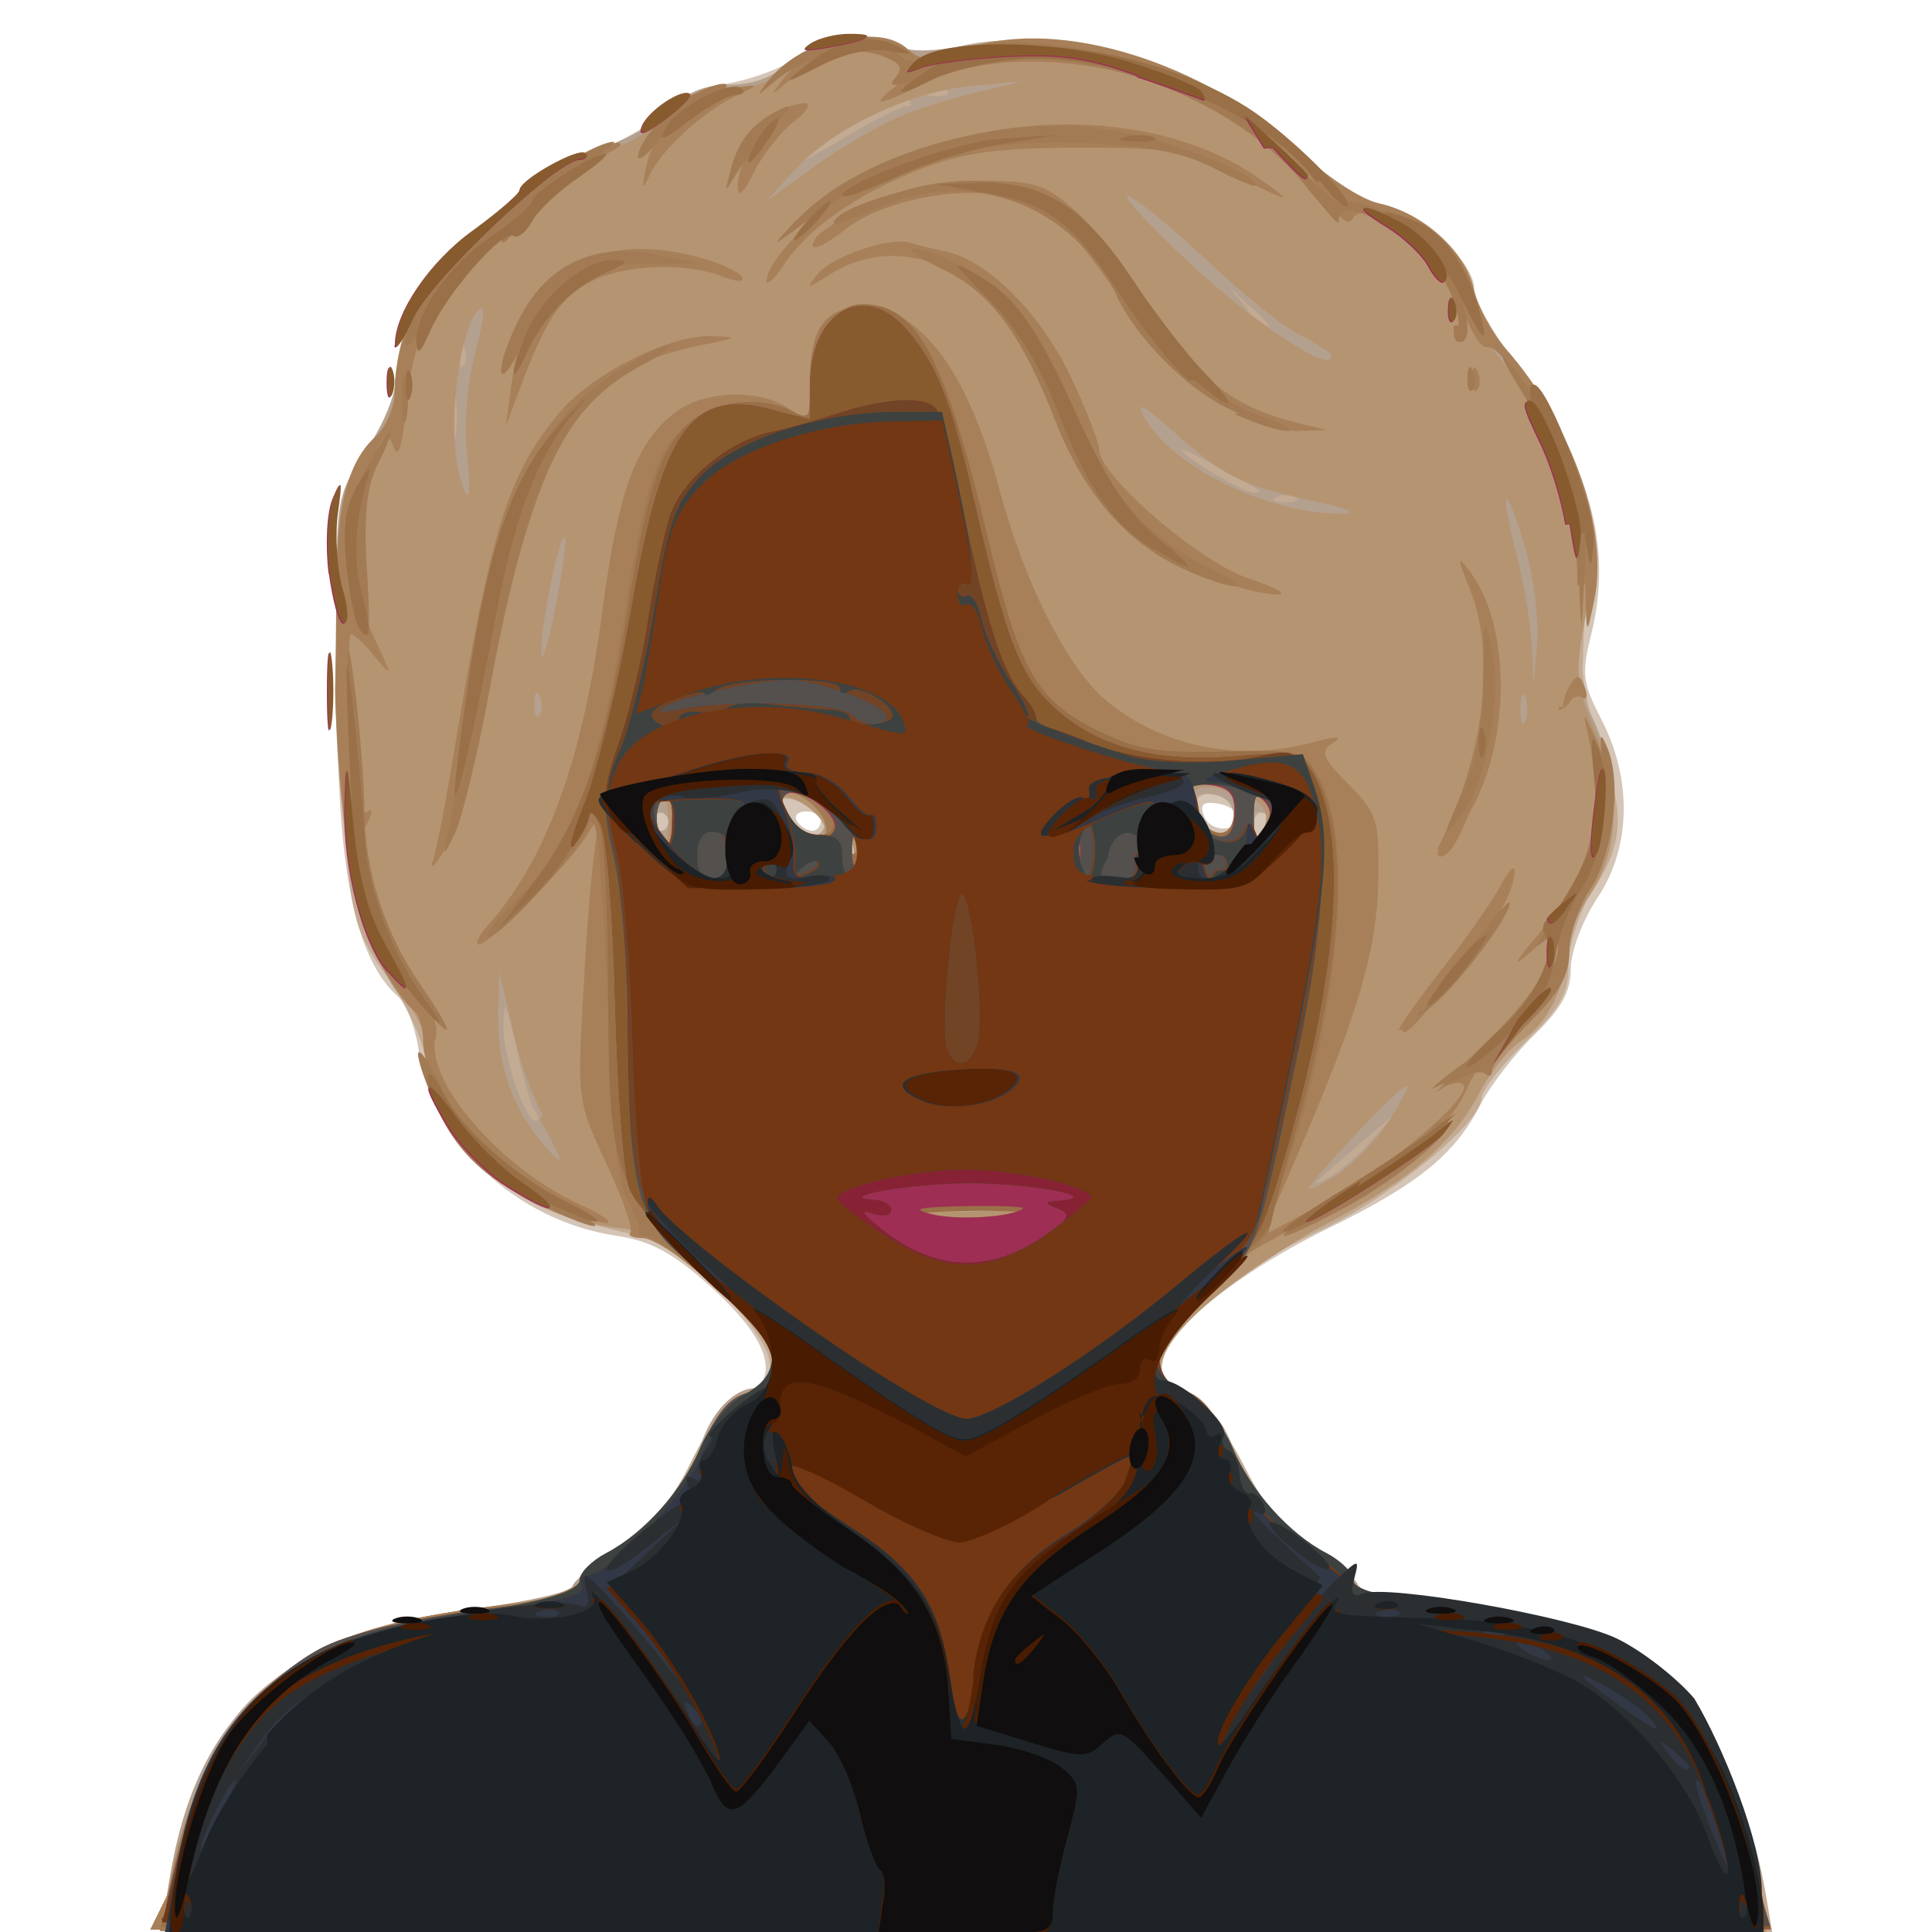 <?xml version="1.0" encoding="UTF-8" standalone="no"?>
<svg xmlns:rdf="http://www.w3.org/1999/02/22-rdf-syntax-ns#" xmlns="http://www.w3.org/2000/svg" height="200" viewBox="0 0 200 200" width="200" version="1.1" xmlns:cc="http://creativecommons.org/ns#" xmlns:dc="http://purl.org/dc/elements/1.1/">
 <path d="m17.3 196c.898-6.55 4.51-15.4 7.85-19.2 4.08-4.65 11.9-8.2 20.8-9.46 12.5-1.75 14.2-2.11 13.6-2.73-.328-.328 1.53-2.03 4.14-3.79 3.39-2.29 5.6-4.87 7.77-9.09 1.81-3.51 4.09-6.4 5.63-7.14 3.86-1.85 2.56-5.95-3.65-11.5-3.8-3.4-6.1-4.64-9.61-5.16-10.4-1.55-19-9.64-20.5-19.3-.351-2.32-1.3-4.76-2.1-5.43-4.5-4-6.4-13.3-6.3-31.5.013-3.3.008-7.35-.011-9-.2-10.9 0-11.7 3.1-16.1 2-3 3.1-5.7 3.1-8 0-4.72 3.23-10.8 7.23-13.5 1.8-1.24 4.42-3.45 5.82-4.92s4.78-3.51 7.5-4.53 5.9-2.84 7.05-4.05c1.17-1.22 4.04-2.52 6.5-2.93 2.4-.41 5.5-1.53 6.9-2.49 4.1-2.89 6.7-3.25 10.4-1.49 2.6 1.24 3.9 1.38 5.5.56 3.1-1.48 11.1-1.34 18.1.28 7.26 1.94 12.9 5.08 18.2 10.2 2.78 2.66 6.3 4.92 8.65 5.56 4.51 1.21 9.65 5.82 9.65 8.65 0 1.04 1.8 4.31 3.99 7.25 7.99 10.7 10.4 19.3 8.11 28.5-1.02 4.03-0.9 5 1.05 8.77 3.23 6.25 3.08 13.3-.412 18.5-1.55 2.34-2.75 5.54-2.75 7.33 0 2.36-.967 4.11-3.75 6.81-2.06 2-4.63 5.34-5.7 7.42-2.62 5.08-6.5 8.18-16 12.8-10 5-17 11-17 14 0 1.29 1.05 2.58 2.75 3.39 1.78.845 3.71 3.31 5.47 7.01 2.06 4.32 3.94 6.52 7.75 9.09 2.77 1.86 4.76 3.66 4.43 3.98-.329.329.911.827 2.75 1.11 21.7 3.29 27.3 5.38 32.4 12.1 3.18 4.17 6.02 11.4 6.98 17.8v4h-166zm67.7-111c0-.55-.702-1-1.56-1-.857 0-1.28.45-.941 1 .340.55 1.04 1 1.56 1 .5 0 .9-.4.9-1zm43.1-.5c-.007-.55-.929-1.14-2.05-1.32-1.52-.239-1.88.087-1.41 1.3.656 1.71 3.48 1.73 3.46.02z" fill="#d4c5b7"/>
 <path d="m17.5 195c2.56-17.1 11.8-25.8 30-28.2 10.1-1.37 12.9-1.98 12.2-2.68-.310-.310 1.55-1.98 4.13-3.7 3.27-2.18 5.52-4.77 7.41-8.49 3.5-7 4.6-8 7-8 1.72 0 1.91-.452 1.36-3.25-.691-3.5-9.8-12.6-12.7-12.7-.863-.024-3.93-.744-6.81-1.6-8.5-2-16.1-10-16.1-17 0-1-1.7-5-3.7-8-3.4-4.6-3.8-5.9-4.6-14.8-.5-5.3-.9-12-.8-14.7.017-2.75.039-8.39.048-12.5.015-6.72.344-8.02 3.04-12 1.82-2.69 3.03-5.76 3.04-7.74 0.01-1.81.637-4.76 1.39-6.57 1.82-4.36 15.5-16.3 20.2-17.5 2.02-.558 4.71-1.99 5.97-3.17 1.26-1.19 4.35-2.54 6.86-3.01 2.4-.56 5.8-1.91 7.4-3.09 2.3-1.71 3.7-2.01 6.8-1.49 4.9.85 6.7.86 13.3.03 10-1.35 22 3.27 31 11.6 3 2.8 6 5 7 5 4 0 11 6.1 11 10.5 0 .747 1.61 3.29 3.58 5.64 1.97 2.36 4.75 6.56 6.18 9.34 2.62 5.09 2.75 6.43 2.13 22.1-.065 1.65.857 5.64 2.05 8.87 2.46 6.67 2.16 9.74-1.51 15.1-1 2-2 4.9-2 7 0 2.89-.836 4.36-4.5 7.92-2.48 2.41-4.5 5-4.5 5.77 0 2.51-9.36 10.2-16.5 13.6-14.1 6.65-20.8 15.2-13.8 17.6 1.85.652 3.63 2.79 5.75 6.94 2.25 4.39 4.35 6.86 7.85 9.2 2.63 1.76 4.66 3.54 4.5 3.97-.157.423 3.99 1.34 9.21 2.04 11.3 1.51 17.1 3.34 21.7 6.84 4.8 3.66 9.15 12.8 10.8 22.7l.630 3.75h-166zm85.5-70c-1.51-.229-3.99-.229-5.5 0s-.275.417 2.75.417 4.26-.187 2.75-.417zm-14.3-38.2c-.319-.798-.556-.561-.604.604-.043 1.05.193 1.64.525 1.31.332-.332.368-1.19.079-1.92zm23 0c-.319-.798-.556-.561-.604.604-.043 1.05.193 1.64.525 1.31.332-.332.368-1.19.079-1.92zm-26-1.7c0-.4-1.1-1.3-2.5-1.9-2.8-1.3-3.3-.1-.9 2.2 1.5 1.5 3.4 1.4 3.4-.3zm42.5-.685c0-1.23-.810-2.03-2.25-2.24-2.48-.352-3.04 1.63-1.04 3.63 1.64 1.64 3.29.944 3.29-1.4zm3.5.524c0-.5 0-.9-1-.9-.55 0-1 .702-1 1.56 0 .857.45 1.28 1 .941.55-.340 1-1.04 1-1.56zm-62 .1c0-.55-.45-1-1-1s-1 .45-1 1 .45 1 1 1 1-.45 1-1z" fill="#c3aa92"/>
 <path d="m17.5 195c2.64-17.6 11.9-25.9 31.8-28.5 5.37-0.7 9.85-1.72 9.95-2.27.101-.55 2.05-2.18 4.33-3.63 4.43-2.81 7.73-6.81 8.94-10.9 1.03-3.43 3.46-6 5.67-6 1.3 0 1.8-1 1.8-3 0-4-10-13-15.4-14-11.5-1-20.6-10-20.6-19 0-1-.7-3-1.6-4-4.5-4-7.8-17.7-7.6-32.5.03-2.2.071-7.63.092-12.1.033-7.29.328-8.5 3.04-12.5 1.65-2.44 3.01-5.66 3.02-7.16s.728-4.5 1.6-6.67c2.1-5.2 14-15.8 19.8-17.5 2.4-.7 5.5-2.5 6.9-3.9 1.9-1.85 3.7-2.6 6.3-2.6 2.4 0 4.6-.83 6.6-2.5 3.1-2.61 7.5-3.24 10.8-1.51 1.23.657 3.7.612 7.41-.134 10.8-2.17 25.2 2.79 33.7 11.6 2.41 2.49 4.93 4.54 5.61 4.55.676.009 3.06.747 5.29 1.64 4.08 1.63 6.98 5.43 6.98 9.15 0 1.03 1.15 2.96 2.56 4.28 7.21 6.77 11.1 18.6 9.41 28.1-.971 5.35-.865 6.48.974 10.4 2.91 6.19 2.74 13.1-.438 17.8-1.43 2.11-2.5 5.11-2.5 7.03 0 2.62-.974 4.33-4.5 7.91-2.48 2.51-4.5 5.03-4.5 5.61 0 2.73-8.01 9.54-15.9 13.5-15.9 8.04-21.2 15-13.8 18.5 2.21 1.05 3.56 2.68 4.49 5.43 1.61 4.77 3.55 7.06 8.86 10.5 2.23 1.43 4.03 3.03 4 3.57-.028.532 4.19 1.53 9.37 2.23 5.18.694 11 1.79 13 2.43 9.59 3.12 15.6 10.6 18.5 23 .831 3.53 1.52 6.75 1.53 7.16.008.412-37.4.75-83.1.75h-83.2zm85.3-70c-1.5-.228-4.2-.233-6-.01s-.568.409 2.73.415 4.77-.176 3.27-.405zm39.2-6.94 2.5-2.84-3.5 2.99c-5.54 4.74-5.6 4.81-3.5 3.72 1.1-.567 3.12-2.31 4.5-3.87zm-86.7-3c-.4-1-1.3-4-1.9-7-1-4-1.2-5-1.3-2s2.2 10 3.4 10c.336 0 .258-.562-.172-1.25zm33.4-28.2c-.319-.798-.556-.561-.604.604-.043 1.05.193 1.64.525 1.31.332-.332.368-1.19.079-1.92zm23 0c-.319-.798-.556-.561-.604.604-.043 1.05.193 1.64.525 1.31.332-.332.368-1.19.079-1.92zm-26.4-2.6c-.8-1.3-4.6-2.3-4.6-1.2 0 1.72 3.26 4.12 4.25 3.13.537-.537.708-1.41.380-1.94zm42.4.2c0-1.23-.810-2.03-2.25-2.24-2.48-.352-3.04 1.63-1.04 3.63 1.64 1.64 3.29.944 3.29-1.4zm3.5.524c0-.5 0-.9-1-.9-.55 0-1 .702-1 1.56 0 .857.45 1.28 1 .941.55-.340 1-1.04 1-1.56zm-62 .1c0-.55-.45-1-1-1s-1 .45-1 1 .45 1 1 1 1-.45 1-1zm89-20.7c-1-1-1-.5-1 1.2-.02 1.65.187 2.45.461 1.77.274-.677.291-2.03.037-3zm-24-12.9c-.332-.332-1.19-.368-1.92-.079-.798.319-.561.556.604.604 1.05.043 1.64-.193 1.31-.525zm-3.81-.715c-2-1.2-8-4.5-8-4.2 0 .669 6.29 4.44 7.42 4.45.504.002.729-.140.5-.316zm-83.3-9.9c-.2-1.3-.4-.3-.4 2.2 0 2.48.195 3.49.433 2.25s.238-3.26 0-4.5zm.977-4.94c-.319-.798-.556-.561-.604.604-.043 1.05.193 1.64.525 1.31.332-.332.368-1.19.079-1.92zm83.3-2.2c0-.190-1.01-1.2-2.25-2.25l-2-1.9 1.9 2.25c1 2.1 2 2.7 2 1.9zm-37.6-22.7c.537 0 .706-.270.376-.599-.709-.709-10.3 4.34-11.9 6.27-.609.733 1.51-.242 4.71-2.17 3.2-1.9 6.2-3.5 6.8-3.5zm4.3-1.6c-.3-.34-1.2-.37-1.9-.08-.798.319-.561.556.604.604 1.05.043 1.64-.193 1.31-.525z" fill="#b4a08e"/>
 <path d="m17 198c-.002-.962.969-5.03 2.16-9.04 1.53-5.17 3.31-8.59 6.12-11.8 5.97-6.79 12.3-9.36 27.2-11 4.14-.464 6.65-1.33 8.09-2.78 1.15-1.16 3.76-3.38 5.8-4.94 2.27-1.73 4.63-4.92 6.09-8.21 1.76-3.97 3.05-5.55 4.95-6.03 2 0 2.6-1 2.6-3 0-4-10.1-13-15.3-14-11.5-1-20.7-10-20.7-19 0-1-.7-3-1.6-4-4.5-4-7.8-17.9-7.5-32.5.04-2.2.087-7.64.105-12.1.028-7.3.322-8.52 3.02-12.5 1.64-2.43 3-5.64 3.01-7.14.039-5.79 3.1-10.7 10.8-17.3 4.65-3.98 8.8-6.69 10.8-7.08 1.82-.341 4.67-1.92 6.34-3.52 2.3-2.11 4.1-2.9 6.7-2.9 2.4 0 4.6-.84 6.6-2.5 3.3-2.78 8.3-3.31 11.2-1.18 1.51 1.1 2.55 1.08 6.25-.138 9.08-2.99 25.6 2.36 34.5 11.2 2.63 2.61 5.99 4.77 8.57 5.51 5.01 1.44 7.89 4.23 8.83 8.53.372 1.71 1.94 4.56 3.48 6.33 7.64 8.74 10.6 18.2 8.84 27.9-.912 4.93-.784 6.24 1.03 10.5 2.86 6.65 2.71 12.7-.428 17.4-1.38 2.03-2.5 4.77-2.5 6.09 0 3.46-1.95 7.24-4.64 9-1.28.841-3.21 3.25-4.29 5.36-2.69 5.27-7.75 9.45-17.1 14.2-10 6-16 11-16 15 0 2.15.582 2.92 2.57 3.42 1.9.477 3.19 2.05 4.95 6.03 1.46 3.3 3.82 6.48 6.09 8.21 2.04 1.56 4.65 3.78 5.8 4.93 1.56 1.56 4.27 2.38 10.6 3.19 21.3 2.72 28.3 9.15 32.5 30l.649 3.25h-83.1c-78.5 0-83.1-.097-83.1-1.75zm86-73c-1.79-.222-4.71-.222-6.5 0s-.325.403 3.25.403 5.04-.182 3.25-.403zm40.5-8.55c1.39-2.07 2.34-3.89 2.12-4.04-.218-.147-2.87 2.41-5.9 5.68-4.97 5.38-5.18 5.76-2.12 4.04 1.86-1.05 4.51-3.61 5.9-5.68zm-87.3-1.04c-1.33-2.37-2.82-6.76-3.31-9.75l-1.2-5-.117 4.8c-.115 4.71 1.59 9.45 4.66 13 2.37 2.7 2.29 2.12-.327-2.56zm32-28.2c-.319-.798-.556-.561-.604.604-.043 1.05.193 1.64.525 1.31.332-.332.368-1.19.079-1.92zm23 0c-.319-.798-.556-.561-.604.604-.043 1.05.193 1.64.525 1.31.332-.332.368-1.19.079-1.92zm-42-2c0-2.33-0.3-2.9-1.1-2.1-.605.605-.799 2.04-.433 3.2.9 3 1.5 2.6 1.5-1.1zm61.2-2.03c-.890-.890-1.15-.347-1.1 2.28.064 3.24.135 3.31 1.17 1.17.813-1.69.795-2.59-.068-3.45zm-45 2.7c0-1.5-3.78-4.09-4.67-3.2-.272.272.007 1.43.621 2.58 1.2 2.4 4 2.8 4 .6zm42.5-1.62c0-1.74-.626-2.51-2.25-2.74-1.64-.234-2.25.183-2.25 1.55 0 2.19 1.98 4.44 3.46 3.95.571-.190 1.04-1.43 1.04-2.76zm30-12.1c-.277-.688-.504-.125-.504 1.25s.227 1.94.504 1.25c.277-.688.277-1.81 0-2.5zm-102 0c-.319-.798-.556-.561-.604.604-.043 1.05.193 1.64.525 1.31.332-.332.368-1.19.079-1.92zm102-15.4c-2.07-7.11-2.79-6.62-.918.616.780 3.01 1.5 7.28 1.59 9.5l.175 4.03.385-4.29c.212-2.36-.344-6.8-1.23-9.86zm-99.4-1.2c-.539-.539-2.59 9.44-2.48 12.1.052 1.21.714-.924 1.47-4.74.758-3.82 1.21-7.11 1-7.32zm77.4-3.7c-7.4-1.61-9.27-2.55-14.6-7.33-2.91-2.62-3.74-3.04-2.9-1.46 2.78 5.22 12.9 10.2 20.6 10.1 1.79-.007.520-.551-3.17-1.35zm-87.6-5.3c-.287-2.66.106-7.05.891-9.96.772-2.87 1.04-4.99.597-4.71-2.15 1.33-3.58 12.2-2.25 17.2.982 3.66 1.31 2.58.762-2.5zm89.6-9.7c0-.261-1.46-1.22-3.25-2.13-1.79-.908-5.95-4.22-9.25-7.36s-7.07-6.28-8.38-6.98c-1.31-.698.857 1.82 4.81 5.59 7 6.8 16 12.9 16 10.9zm-44.5-24.9c2.2-.9 6-2.05 8.5-2.58l4-.97-5 .45c-6.5.54-14.5 4.3-18.5 8.6l-3 3.3 5-3.6c2.76-1.98 6.81-4.32 9-5.19z" fill="#b59472"/>
 <path d="m17.4 196c1.49-8.31 4.12-14.6 7.89-18.9 5.91-6.72 12.3-9.29 27.2-11 4.14-.464 6.65-1.33 8.09-2.78 1.15-1.16 3.76-3.38 5.8-4.94 2.27-1.73 4.63-4.92 6.09-8.21 1.76-3.97 3.05-5.55 4.95-6.03 2 0 2.6-1 2.6-3 0-2.17-1.32-3.97-5.75-7.88-3.16-2.79-6.61-5.08-7.67-5.08-1.05-.008-1.66-.274-1.34-.592.318-.318-.797-3.52-2.48-7.11-3.01-6.43-3.04-6.7-2.39-17.7.3-6.5.9-13.1 1.2-15 .4-3 .3-3.2-.7-1.5-1.7 2.9-10.2 11.5-11.3 11.5-.5 0 0-1 1.1-2.2 5.9-6.7 9.7-17.1 11.7-32.6 1.6-12 3.4-17.1 7.4-20.2 3-2.4 8.9-2.6 12-.4 2.2 1.5 2.2 1.5 2.2-2.6 0-5.9 1.4-8 5.3-8 5.94 0 10.9 6.61 14.2 19 2.64 9.77 7.08 18.5 11.1 21.8 5.77 4.76 13.7 6.33 21.4 4.25 2.5-.671 3.05-.639 1.95.111-1.32 0.9-1.07 1.52 1.75 4.34 3 3 3 4 3 8.8 0 8.49-2.02 15.1-10.6 34.6l-1.46 3.31 6.14-3.31c6.88-3.71 15.8-11.2 14.7-12.4-.399-.407-1.52-.127-2.5.624-.976.751 1.03-1.32 4.46-4.61 3.85-3.69 6.48-7.12 6.89-8.97l.658-3-2.84 2.5c-1.75 1.54-1.25.649 1.29-2.32 5.26-6.13 6.74-12.1 5-20.2-.610-2.84-.560-2.81.917.497 2.04 4.57 1.33 12.2-1.5 16-2 1.5-3 4.2-3 6 0 2.33-1.01 4.17-3.88 7.03-2.13 2.13-4.43 5.22-5.12 6.87-1.8 4.35-8.2 9.71-16.1 13.5-3.8 1.82-9.15 5.02-11.9 7.12-4.15 3.17-5 4.35-5 7 0 2.59.483 3.31 2.57 3.83 1.9.477 3.19 2.05 4.95 6.03 1.46 3.3 3.82 6.48 6.09 8.21 2.04 1.56 4.65 3.78 5.8 4.94 1.44 1.46 3.95 2.32 8.09 2.78 18.4 2.06 26.1 6.32 31.1 17.1 1.27 2.75 2.71 7.59 3.2 10.8l.896 5.75h-166zm88.5-70.9c.229-.196-2.47-.303-6-.238-4.91.091-5.71.288-3.42.842 2.71.654 8.37.291 9.42-.604zm-17.3-38.2c-.319-.798-.556-.561-.604.604-.043 1.05.193 1.64.525 1.31.332-.332.368-1.19.079-1.92zm23 0c-.319-.798-.556-.561-.604.604-.043 1.05.193 1.64.525 1.31.332-.332.368-1.19.079-1.92zm-42-2c0-2.33-0.3-2.9-1.1-2.1-.605.605-.799 2.04-.433 3.2.9 3 1.5 2.6 1.5-1.1zm61.2-2.03c-.890-.890-1.15-.347-1.1 2.28.064 3.24.135 3.31 1.17 1.17.813-1.69.795-2.59-.068-3.45zm-45.3 2.59c-.371-1.89-3.42-4.1-4.36-3.16-.346.346-.127 1.57.487 2.71 1.33 2.48 4.34 2.83 3.87.443zm42.3-1.5c0-1.89-.596-2.49-2.75-2.73-3.15-.363-3.41.436-1.16 3.65 1.96 2.79 3.91 2.34 3.91-.913zm-72 40.7c-2.2-2-5.5-4-6.7-5-2.7-3-5.3-9-5.3-12 0-1.36-.445-2.75-.988-3.08-.543-.336-2.17-2.62-3.61-5.08-2.1-3.9-2.8-7-3.6-15.1-.6-5.6-1-11.8-.9-13.7.043-1.92.099-6.65.125-10.5.054-8.05 1.26-12.5 4.05-15 1.08-.977 1.96-2.94 1.97-4.37.012-5.53 2.24-10.6 6.35-14.4 2.2-2.1 5.2-4.8 6.6-6.1 2.83-2.65 8.25-5.59 10.2-5.53.715.021-.05.628-1.7 1.35-1.65.720-4.69 3.18-6.75 5.46s-3.75 3.63-3.75 3c0-1.84-3.97 2.25-6.7 6.9-1.61 2.74-2.69 6.46-3.06 10.5-.386 4.26-.797 5.6-1.3 4.25-.644-1.72-.944-1.5-2.34 1.75-2.2 5.1-2.04 13 .377 18.1 1.87 3.96 1.87 4.07.09 1.95-1.1-1.4-2.2-2.4-2.5-2.4-.310 0-.306 3.26.01 7.25s.577 8.26.581 9.49c.004 1.23.453 1.97 1 1.63.656-.405.660.022.013 1.26-1.44 2.75 1.26 12.1 4.76 16.5 1.87 2.33 2.71 4.33 2.37 5.63-1.16 4.43 6.78 13.6 15 17.3 2.28 1.03 3.46 1.88 2.64 1.89-.825.007-3.75-1.05-6.5-2.35zm89-18c0-.355 2.05-3.25 4.55-6.43s5.2-7.04 5.99-8.56c.797-1.53 1.45-2.19 1.45-1.48.011 2.4-3.22 7.66-7.63 12.4-2 3-4 5-4 4zm-100-17.5c.362-1.1 1.29-5.82 2.06-10.5 3.98-24.1 5.68-29.6 11.2-36.1 3.26-3.87 11.3-7.91 15.5-7.77 2.99.1 2.89.186-1.13.976-12.7 2.5-17.2 10.2-22.5 39.3-0.9 4.88-2.55 10.5-3.66 12.5-1.2 2-1.8 2.7-1.5 1.6zm104-1.3c4.79-9.31 6.14-20 3.38-26.8-1.36-3.37-1.37-3.66-.079-1.99 4.34 5.64 4.34 17.7 0 25.1-1 2.5-2 4.5-3 4.5-.298 0-.367-.338-.155-.75zm13-14.7c-.035-.55.317-1.6.782-2.33.677-1.07.971-1.01 1.47.302.345 0.9.221 1.38-.275 1.08-.497-.307-1.13.007-1.41.698-1 .7-1 .8-1 .3zm2-12.6c0-5.4-2-11.3-4-16.9-2.11-4.37-4.86-7.97-5.89-7.73-.552.127-1.61-1.49-2.35-3.58-1.6-4.52-3.97-7.34-7.92-9.38-2.17-1.12-3.07-1.2-3.62-.309-.477.772-1.5-.068-2.96-2.42-7-11-29-17.4-40.9-11.8-5.5 2.7-6.4 2.7-3.1.24l2.5-1.91-2.7-1.01c-3.1-1.2-8.1-.05-11.2 2.6-2 1.68-2 1.68-.7-.04 3.3-4.21 10.1-5.9 13-3.24 1.39 1.26 2.21 1.24 6.41-.146 9.42-3.1 24.3 1.54 33.9 10.5 3.01 2.83 6.62 5.22 8.5 5.62 4.52.971 8.94 4.96 9.78 8.81.386 1.77 1.9 4.6 3.37 6.28 6.87 7.86 10.6 18.6 9.13 25.9-.820 3.99-.823 3.99-.937-1.62zm-37-.3c-9-3.3-13-7.2-18-18.8-4-12.5-14.7-18.2-22.8-13.1-2.54 1.62-2.63 1.62-1.36.017 1.42-1.8 7.45-3.88 9.47-3.27.646.196 2.4.626 3.91.954 4.31.944 9.83 6.52 12.9 13.1 1.56 3.3 2.84 6.6 2.84 7.32.002 2.74 10.4 11.7 15.5 13.4 2.75.907 4.1 1.66 3 1.67-1.1.01-3.63-.564-5.62-1.27zm-.530-18.6c-3.79-2.17-6.34-4.75-9.68-9.78-5.36-8.06-6.95-9.58-11.8-11.3-4.46-1.57-13.2.015-17.2 3.11-2.68 2.11-4.14 2.54-3.14.923.346-.560 2.83-2.14 5.53-3.5 4.1-1.8 6.8-2.4 11.3-2.4 5.81 0 6.86.322 9.95 3.03 1.9 1.67 4.92 5.38 6.71 8.25 5.63 9.01 9.24 12 16.4 13.8l3 .730-3 .093c-1.65.051-5.32-1.24-8.15-2.86zm-73.3-2c1.49-11.4 8.49-16 19.5-13 2.04.567 3.98 1.46 4.31 1.99.367.593-.408.579-2.03-.037-3.8-1.5-10.2-1.2-13.5.5-3.2 1.7-4.6 3.7-7.2 10.5l-1.7 4.5zm99.4-.583c.048-1.16.285-1.4.604-.604.289.722.253 1.58-.079 1.92-.332.332-.569-.258-.525-1.31zm-73-10.1c-.012-2.23 7.25-9.35 11.9-11.7 12.5-6.28 29.1-5.79 39 1.15 3.98 2.8 3.67 2.74-3.45-.748-4.37-2.14-6.31-2.44-15.5-2.39-8.34.048-11.6.511-16.1 2.25-6.6 2.6-11.6 6.11-14.1 9.92-1 1.52-1.83 2.21-1.83 1.52zm-3-9.6c-.033-2.6 2.63-7.35 4.52-8.08 3.14-1.2 3.7-.599 1.24 1.34-1.37 1.08-3.22 3.44-4.11 5.25-1.03 2.09-1.63 2.63-1.64 1.49zm-9.5-2.04c.805-4.05 4.43-7.53 8.49-8.15 3.48-.532 3.49-.529.793.756-3.4 1.63-7.74 5.62-8.93 8.23-.724 1.59-.797 1.41-.349-.838z" fill="#a78059"/>
 <path d="m17.5 196c1.42-8.32 4.01-14.6 7.79-18.9 5.91-6.72 12.3-9.29 27.2-11 4.14-.464 6.65-1.33 8.09-2.78 1.15-1.16 3.76-3.38 5.8-4.94 2.27-1.73 4.63-4.92 6.09-8.21 1.76-3.97 3.05-5.55 4.95-6.03 1.9 0 2.5-1 2.5-3 0-2.21-1.33-3.97-6.14-8.14-3.38-2.93-6.53-5.21-7-5.07-.473.138-.764-.087-.647-.5s-.427-1.88-1.21-3.25c-1.01-1.77-1.59-7.68-2.01-20.2-.4-10-1-18.2-1.4-18.6s-.7-.3-.7.3c0 1.5-8.9 11.3-10.2 11.3-.6 0 .5-1.6 2.5-3.5 6.2-6 8.8-12.7 11.6-30.3 2.2-13.4 3.1-16.2 6.2-19.1 2.5-2.3 7.7-2.8 11-1.1 1.7 1 1.9.7 1.9-3 0-5.9 1.4-8 5.4-8 5.65 0 8.24 4.48 12.5 21.6 3.68 14.8 4.25 16.2 7.77 19.5 4.15 3.91 7.84 4.97 17.1 4.91 7.7-.053 8.35.106 9.87 2.43 3.7 5.65 2.45 22.8-2.85 39.2-1.2 3.71-2.2 7.2-2.22 7.75-.02.55-2.62 3.01-5.79 5.46-4.86 3.77-5.75 4.95-5.75 7.64 0 2.59.483 3.3 2.57 3.83 1.9.477 3.19 2.05 4.95 6.03 1.46 3.3 3.82 6.48 6.09 8.21 2.04 1.56 4.65 3.78 5.8 4.94 1.44 1.46 3.95 2.32 8.09 2.78 18.4 2.06 26.1 6.32 31.1 17.1 1.27 2.75 2.71 7.59 3.2 10.8l.896 5.75h-166zm88.4-70.9c.229-.196-2.47-.303-6-.238-4.91.091-5.71.288-3.42.842 2.71.654 8.37.291 9.42-.604zm-17.3-38.2c-.319-.798-.556-.561-.604.604-.043 1.05.193 1.64.525 1.31.332-.332.368-1.19.079-1.92zm23 0c-.319-.798-.556-.561-.604.604-.043 1.05.193 1.64.525 1.31.332-.332.368-1.19.079-1.92zm-42-2c0-2.33-0.3-2.9-1.1-2.1-.605.605-.799 2.04-.433 3.2.9 3 1.5 2.6 1.5-1.1zm61.2-2.03c-.890-.890-1.15-.347-1.1 2.28.064 3.24.135 3.31 1.17 1.17.813-1.69.795-2.59-.068-3.45zm-45.3 2.59c-.371-1.89-3.42-4.1-4.36-3.16-.346.346-.127 1.57.487 2.71 1.33 2.48 4.34 2.83 3.87.443zm42.3-1.5c0-1.89-.596-2.49-2.75-2.73-3.15-.363-3.41.436-1.16 3.65 1.96 2.79 3.91 2.34 3.91-.913zm12 39c4.4-2.81 8.15-5.51 8.33-6 .183-.489.830-.890 1.44-.890 2.19 0-4.61 5.9-10.3 8.92-8.71 4.64-8.48 3.71 0.5-2.03zm-84 1.73c-5.82-2.75-8.8-5.69-11-10.9-2.46-5.9-1.79-6.65.975-1.1 2.99 6 4.36 7.34 11.5 11.3 6.48 3.57 5.5 3.99-1.56.657zm92.5-12c0-.220 1.8-1.65 4-3.17 5-3 9-9 9-11.5 0-1.53-.227-1.58-1.75-.382-.962.755-.335-.276 1.39-2.29 4.08-4.75 5.73-9.93 5.03-15.7-.460-3.78-.375-4.17.464-2.13 1.51 3.68.491 11.3-1.98 14.8-1 1.6-2 4.5-2 6.2 0 2.42-.993 4.21-4 7.21-2.2 2.2-4 4.47-4 5.05 0 .577-.284.765-.631.418s-1.47-.181-2.5.369-1.87.820-1.87.601zm-105-9c-1.5-2-3.4-4.6-4.3-6.3-1.5-3-3.3-18.8-3.1-27.7.081-3.7.248-3.26.944 2.5.465 3.85.860 9.1.878 11.7.044 6.35 2.1 12.7 5.9 18.2 3.66 5.32 3.48 6.07-.359 1.51zm104 1c4-5.6 9-12 9-11.2 0 1.36-5.3 8.4-8.09 10.7-1.31 1.1-1.89 1.32-1.3.5zm-101-18c.267-1.38 1.56-8.98 2.86-16.9 2.99-18.1 6.49-25.9 13.9-30.8 2.67-1.79 5.37-3.23 5.99-3.21.625.024-.509.914-2.52 1.98-8.33 4.4-11.8 11.8-15.9 33.9-1.16 6.29-2.73 12.8-3.49 14.5-1.2 2.5-1.3 2.6-.9.5zm105-4.5c1.55-3.53 2.2-7.06 2.23-12 .038-6.5.104-6.71.922-2.92 1.1 5.07-.620 13.9-3.37 17.4-1.81 2.3-1.8 2.1.218-2.5zm-114-17.5c-.349-.564-.879-3.4-1.18-6.31-.430-4.17-.096-6.16 1.6-9.47 1.2-2.3 2.4-4.2 2.6-4.2.278 0-.227 1.42-1.12 3.15-1.2 2.32-1.53 5.08-1.26 10.5.3 4.1.3 7.4.2 7.4s-.5-.5-.8-1zm126-4.1c0-7.2-2-14.2-6-20.4-1.94-3.16-2.27-4.08-.890-2.5 1.2 1.38 3.48 5.27 5.08 8.65 2.51 5.31 2.85 7.09 2.55 13-.339 6.6-.359 6.65-.548 1.28zm-41-1.8c-5.75-2.67-10.1-7.74-13-15.1-3.59-9.16-6.71-13.4-11.7-15.8-2.38-1.18-3.75-2.14-3.04-2.14 2.89-.002 9.41 4.3 12.1 7.96 1.55 2.15 3.8 6.56 4.98 9.82 2.48 6.81 7.64 12.6 13.6 15.3 2.24 1.02 3.41 1.85 2.58 1.85-.825 0-3.3-.835-5.5-1.86zm-80.7-17.6c.011-2.2.216-2.98.455-1.74s.230 3.04-.02 4c-.3.9-.5-.1-.4-2.3zm86.7 1.6c-5-1.9-11-8-13-12.8-5-9.2-15.2-12.7-24.8-8.3-2.3 1-4.2 1.7-4.2 1.4 0-1.52 9.16-4.36 14.1-4.38 7.26-.028 11 2.46 16.6 10.9 5.69 8.65 8.86 11.8 13.7 13.5 2.25.799 3.42 1.48 2.59 1.51-.825.031-3.3-.763-5.5-1.76zm23.6-3.72c.048-1.16.285-1.4.604-.604.289.722.253 1.58-.079 1.92-.332.332-.569-.258-.525-1.31zm-100-.9c.009-1.08 1.03-3.75 2.26-5.92 2.91-5.14 7.91-7.23 14-5.85l4.2.9h-5.3c-6.4 0-9.8 2.2-13 8.4-1.3 2.7-2.2 3.7-2.2 2.5zm-9.9-3c-.059-2.76 3.24-7.91 6.49-10.1 1.49-1.02 3.89-3.04 5.33-4.49 2.4-2.5 8.1-5.9 9.7-5.9.410 0-1.34 1.32-3.89 2.94s-5.32 4.2-6.16 5.75c-.839 1.55-1.54 2.17-1.57 1.39 0-2.3-4.9 2.8-7.6 7.9-1.57 3-2.37 3.83-2.4 2.5zm109-1.5c0-3.11-2.7-7.22-6.41-9.76-4-2.4-6-2.8-6-1 0 .6-1-.8-3-3.1-8-10.7-27-16.8-38.8-12.3-3.8 1.47-5 1.65-4.2.64 1-1.13.7-1.6-1.3-2.37-3-1.15-8 .05-11.1 2.65-2 1.68-2 1.68-.7-.04 3.4-4.26 10.7-6.03 13.1-3.13.744.897 1.95 1.26 2.87.875 11-4.63 28.8.234 38.4 10.5 2.52 2.7 4.81 4.68 5.08 4.41.942-.942 7.34 1.78 9.38 3.99 2.41 2.61 4.51 9.44 3.16 10.3-1 .3-1-.5-1-1.6zm-68.5-10.9c6.8-7.2 22.5-11.4 33.5-9.1 6 1.1 14 4.3 14 5.5 0 .275-1.91-.492-4.25-1.71-3.2-1.66-6.53-2.31-13.4-2.64-11.3-.531-20.7 1.97-28 7.44-4.77 3.59-4.79 3.6-1.85.457zm-6.9-5.1c.832-3.1 2.16-4.8 4.84-6.18 1.76-.907 1.67-.625-.534 1.8-1.5 1.6-3.2 3.8-3.8 4.9-1.1 1.8-1.1 1.8-.5-.5zm-9.53-1.5c0-1.52 3.19-5.13 5.64-6.38 3.9-1.96 4.9-1.16 1.3 1-1.9 1.1-4.3 3.1-5.2 4.2-1 1.2-1.8 1.7-1.8 1.2z" fill="#a27b55"/>
 <path d="m17.6 196c1.7-11.1 7.74-20.9 15.3-24.7 3.94-2 11.3-3.64 20.8-4.64 4.22-.445 6.25-1.09 6.25-2 0-.735 1.01-1.86 2.25-2.49 4.2-2.16 7.95-6.4 10.3-11.6 1.7-3.81 3.02-5.39 4.9-5.86 3.86-.969 3.54-5.58-.641-9.17-13.7-13-13.7-12-13.8-34-.052-7.7-.444-14.9-.872-16-.719-1.84-.897-1.77-2.34 1-.9 2.2-3.1 4.8-4.8 6.5l-3.22 3 3.55-4.72c4.9-6.52 7.39-13.8 9.74-28.4 2.13-13.3 3.59-17.3 7.2-19.8 2.56-1.79 7.03-2.03 9.85-.526 1.7.9 1.9.6 1.9-2.8 0-4.7 2.3-8.3 5.3-8.3 5.69 0 8.48 5.23 13.1 24.6 3.21 13.4 4.95 16.4 11.2 19.5 4.05 2 6.2 2.36 13.1 2.21 8.23-.172 8.27-.159 9.8 2.8 3.39 6.56 2.44 20.2-2.6 37.4-1.13 3.85-2.15 7.68-2.26 8.5-.112.825-2.79 3.51-5.95 5.96-4.86 3.77-5.75 4.95-5.75 7.64 0 2.59.483 3.3 2.57 3.83 1.88.472 3.2 2.05 4.9 5.86 2.33 5.23 6.08 9.46 10.3 11.6 1.24.637 2.25 1.76 2.25 2.49 0 .901 2.03 1.55 6.25 2 14.9 1.57 21.8 3.91 27.2 9.25 3.8 3.75 7.28 11.5 8.39 18.6l.896 5.75h-166zm88.3-70.4c.229-.196-2.47-.303-6-.238-4.91.091-5.71.288-3.42.842 2.71.654 8.37.291 9.42-.604zm-17.3-39.2c-.319-.798-.556-.561-.604.604-.043 1.05.193 1.64.525 1.31.332-.332.368-1.19.079-1.92zm23 0c-.319-.798-.556-.561-.604.604-.043 1.05.193 1.64.525 1.31.332-.332.368-1.19.079-1.92zm-42-2c0-2.33-0.3-2.9-1.1-2.1-.605.605-.799 2.04-.433 3.2.9 3 1.5 2.6 1.5-1.1zm61.2-2.03c-.890-.890-1.15-.347-1.1 2.28.064 3.24.135 3.31 1.17 1.17.813-1.69.795-2.59-.068-3.45zm-44.7 3.5c.9-.9-2.2-4.3-4-4.3-1.6 0-1.7 2.2-.1 3.8 1.33 1.33 3.11 1.56 4.14.531zm41.7-2.4c0-1.89-.596-2.49-2.75-2.73-3.17-.365-3.59 1.23-1.07 4.01 2.15 2.37 3.82 1.81 3.82-1.28zm9.88 40.5c3.23-1.95 7.51-4.73 9.5-6.18l3.62-2.64-2.5 2.63c-2.66 2.8-13.7 9.74-15.4 9.74-.582-.001 1.59-1.6 4.82-3.55zm-82.3-.085c-5.3-2.64-11.1-9.06-11.1-12.3.003-.880.684-.250 1.51 1.4 1.94 3.85 7.51 8.81 12.8 11.4 2.29 1.11 3.69 2.04 3.11 2.07-.580.027-3.43-1.14-6.34-2.59zm99.7-17.1c3.96-3.66 6.07-8.07 4.82-10.1-.336-.543-.147-1.27.420-1.62s1.98-2.49 3.14-4.76c1.67-3.27 2-5.28 1.57-9.68-.412-4.3-.307-4.99.463-3.06 1.44 3.63.465 11.3-1.87 14.6-1.11 1.58-2.29 4.67-2.63 6.86-.436 2.79-1.75 5.1-4.4 7.7-2.08 2.04-4.19 3.74-4.69 3.76-.504.027.925-1.65 3.18-3.73zm-113-5c-4.3-5.1-5.3-9.1-5.9-23.5-.455-11.1-.401-11.8.372-5 .497 4.4 1.04 10.5 1.21 13.5.295 5.29 2.83 12 6.31 16.8 2.67 3.63 1.17 2.58-2.01-1.41zm107 .075c1.19-1.7 2.96-3.72 3.92-4.5 1.32-1.06 1.21-.633-.407 1.68-1.19 1.7-2.96 3.72-3.92 4.5-1.32 1.06-1.21.633.407-1.68zm-102-19.8c-.061-.691.574-5.87 1.41-11.5 2.17-14.6 4.78-21.8 9.81-27 2.29-2.38 2.96-2.94 1.47-1.26-3.9 4.42-6.44 10.8-8.37 21.1-2.22 11.8-4.18 20.3-4.32 18.7zm106-5.2c0-1.38.227-1.94.504-1.25.277.688.277 1.81 0 2.5-.277.688-.504.125-.504-1.25zm-116-12c-.371-.601-.921-3.48-1.22-6.39-.405-3.93-.111-6.06 1.14-8.22.927-1.61 1.46-2.17 1.18-1.24-1.44 4.79-1.69 8.93-.735 12.4 1.06 3.85.892 5.51-.362 3.49zm82.5-7.9c-4.43-2.7-6.88-6.21-10.1-14.4-1.9-4.87-4.22-8.62-7.14-11.6-3.94-3.96-4.05-4.19-1.16-2.5 4.09 2.39 5.91 5 10.7 15.4 2.75 5.96 5.12 9.5 7.83 11.7 4.41 3.63 4.35 4.06-.158 1.31zm43.4-1.79c-.352-2.3-1.79-6.69-3.19-9.75-1-3.1-2-5.6-1-5.6 1.43 0 6.5 13.2 6.2 16.2-.318 3.24-.337 3.22-.963-.876zm-121-15.3c0-1.38.227-1.94.504-1.25.277.688.277 1.81 0 2.5-.277.688-.504.125-.504-1.25zm81.1-.478c-1.62-1.36-4.84-5.38-7.15-8.93-4.98-7.64-7.64-9.59-14.5-10.6l-4.5-.8 4.52-.125c6.56-.181 10.8 2.47 15.7 9.87 2.32 3.49 5.67 7.85 7.45 9.68 3.79 3.91 3.25 4.39-.957.851zm-69.9-.8c-.045-.430.539-2.27 1.3-4.08 1.64-3.93 6.06-7.65 9.01-7.6 1.73.032 1.57.278-.885 1.36-3.46 1.53-6.47 4.63-8.16 8.44-.650 1.46-1.22 2.31-1.26 1.88zm-10.1-3.2c0-3.2 3.6-8.2 8-11.1 2.2-1.5 4-3 4-3.5 0-.8 6.3-4.9 7.6-4.9.475 0-.804 1.13-2.84 2.52s-4.19 3.42-4.78 4.53c-.591 1.1-1.46 1.77-1.92 1.48-1.11-.689-6.92 5.97-8.63 9.89-1 2.3-1.35 2.57-1.38 1.08zm108-4.94c-1.18-2.44-3.58-5.36-5.34-6.48-3.47-2.23-3.23-2.61.693-1.12 2.86 1.09 5.27 4.36 6.58 8.92 1.25 4.35.589 3.9-1.94-1.32zm-67.5-7.6c.995-1.1 2.03-2 2.31-2 .275 0-.314.9-1.31 2-.995 1.1-2.03 2-2.31 2-.275 0 .314-.9 1.31-2zm52.6-4.09c-5-7.3-21-13.6-31-12.6-3 .25-7.1 1.22-8.8 2.12-4.2 2.18-4.1 1.29.2-1.34 6.6-4.17 22.6-2.14 32.6 4.22 4.36 2.8 11 9.41 10.3 10.2-.276.276-1.52-.877-2.77-2.56zm-49 1.5c0-1.33 11.5-5.52 16.2-5.89l6-.4-6 1c-3 .5-7.8 2-10.7 3.4-2.9 1.3-5.3 2.2-5.3 1.9zm-9.03-5.33c.572-1.07 1.53-2.25 2.14-2.62.604-.373.325.502-.620 1.94-2 3.05-3.04 3.52-1.52.679zm-9.1-1.8c1.1-2.2 6.8-4.98 7.8-3.93.3.34 0 .63-.7.63-.727 0-2.87 1.18-4.77 2.63-2.89 2.21-3.28 2.31-2.38.637zm47.4 1.04c.973-.254 2.32-.237 3 .037.677.274-.119.481-1.77.461-1.65-.02-2.2-.244-1.23-.498zm-33.1-7.34c3.1-2.63 6.7-3.45 9.4-2.14 2 .96 1.9 1.02-.8.57-1.88-.310-4.49.261-7 1.53-3.92 1.98-3.95 1.98-1.62.037z" fill="#997047"/>
 <path d="m17 199c.052-2.64 3.3-13.9 4.89-17 2.23-4.32 7.3-9.35 11.6-11.5 3.43-1.71 11.2-3.37 20.2-4.33 4.22-.445 6.25-1.09 6.25-2 0-.735 1.01-1.86 2.25-2.49 4.2-2.16 7.95-6.4 10.3-11.6 1.7-3.81 3.02-5.39 4.9-5.86 1.96-.491 2.57-1.28 2.56-3.29-.019-3.32-.198-3.55-7.61-9.89-3.37-2.88-6.6-6.48-7.18-7.99-.580-1.52-1.25-10.2-1.48-19.3-.246-9.56-.898-17.4-1.54-18.5-.613-1.06-1.13-1.44-1.14-.861-.017.582-.686 1.93-1.49 3-.801 1.07-.356-.814.988-4.18s3.54-12.5 4.87-20.2c3.26-19 6.35-23.1 15.2-20.4l3.3.8v-3.7c0-7.3 5.4-10.5 9.7-5.9 3.26 3.56 4.89 7.57 7.21 17.8 3.4 14.9 4.87 18.6 8.63 21.9 4.47 3.93 10.4 5.45 18.5 4.78 5.77-.476 6.7-.306 7.78 1.42 3.91 6.27 2.96 20.7-2.61 39.7-2.59 8.82-2.99 9.5-7.98 13.5-4.33 3.47-5.25 4.75-5.25 7.35 0 2.55.490 3.28 2.57 3.8 1.88.472 3.2 2.05 4.9 5.86 2.33 5.23 6.08 9.46 10.3 11.6 1.24.637 2.25 1.76 2.25 2.49 0 .901 2.03 1.55 6.25 2 23.8 2.51 31.7 8.55 35.2 26.7l2 7h-83.1c-45.6 0-82.9-.338-82.9-.75zm88.9-73.9c.229-.196-2.47-.303-6-.238-4.91.091-5.71.288-3.42.842 2.71.654 8.37.291 9.42-.604zm-17.3-38.2c-.277-.688-.504-.125-.504 1.25s.227 1.94.504 1.25c.277-.688.277-1.81 0-2.5zm23 0c-.277-.688-.504-.125-.504 1.25s.227 1.94.504 1.25c.277-.688.277-1.81 0-2.5zm-42-2c0-2.33-0.3-2.9-1.1-2.1-.605.605-.799 2.04-.433 3.2.9 3 1.5 2.6 1.5-1.1zm61.2-2.03c-.890-.890-1.15-.347-1.1 2.28.064 3.24.135 3.31 1.17 1.17.813-1.69.795-2.59-.068-3.45zm-44.5 3.1c.8-1.1-2.2-3.8-4.3-3.9-1.5 0-1.6 2.2 0 3.8 1.49 1.49 3.47 1.55 4.34.133zm41.5-2c0-1.89-.596-2.49-2.75-2.73-3.17-.365-3.59 1.23-1.07 4.01 2.15 2.37 3.82 1.81 3.82-1.28zm12.6 39c3.52-2.26 7.3-4.85 8.39-5.75 1.89-1.57 1.92-1.55.5.282-2 2-13 9-14 9-.55 0 1.88-1.85 5.41-4.11zm-88.3-.357c-2-1.36-4.58-4-5.73-5.87-3.1-5.02-2.55-5.59.859-.878 1.63 2.25 4.66 5.24 6.73 6.65s3.32 2.56 2.77 2.56-2.63-1.11-4.63-2.47zm105-17c1.57-2.04 3.07-3.49 3.34-3.22.267.267-1.02 1.93-2.85 3.7l-3 4zm-117-5c-2.56-2.82-4.6-10.7-4.45-17 .133-5.32.175-5.22.874 2.09.511 5.35 1.51 9.07 3.29 12.2 2.81 5.03 2.86 5.52.282 2.67zm120-2c0-1.38.227-1.94.504-1.25.277.688.277 1.81 0 2.5-.277.688-.504.125-.504-1.25zm0-3.4c0-.208.788-.995 1.75-1.75 1.59-1.24 1.62-1.21.378.378-1 1.7-2 2.2-2 1.4zm4.74-10.2c.289-2.69.691-5.07.892-5.3.797-.905.281 7.5-.541 8.8-.536.847-.673-.514-.352-3.5zm-131-13.4c0-3.58.181-5.04.403-3.25s.222 4.71 0 6.5-.403.325-.403-3.25zm.179-12.2c-.363-2.96-.193-6.34.391-7.75.879-2.12.951-1.89.475 1.56-.309 2.24-.103 5.72.456 7.75.6 1.9.7 3.6.2 3.6s-1.1-2.4-1.5-5.2zm128-5.1c-0.4-2.61-1.64-6.55-2.77-8.75-1-2.2-2-4-1-4 1.41 0 5.57 11.2 5.28 14.2-.287 2.94-.391 2.79-1.05-1.48zm-122-14.7c0-1.38.227-1.94.504-1.25.277.688.277 1.81 0 2.5-.277.688-.504.125-.504-1.25zm.864-3.85c-.1-3.3 3.6-8.7 8.1-11.9 2.6-1.9 4.8-3.8 4.8-4.2 0-1 6.1-4.4 6.7-3.7.4.3.1.6-.5.6-2.3 0-15.5 12.5-17.3 16.5-1.01 2.22-1.84 3.43-1.86 2.69zm109-3.8c.048-1.16.285-1.4.604-.604.289.722.253 1.58-.079 1.92-.332.332-.569-.258-.525-1.31zm-2.06-4.38c-.630-1.18-2.58-3.01-4.33-4.08-3.77-2.3-2.85-2.6 1.33-.440 2.86 1.48 5.64 5.17 4.64 6.16-.275.275-1.02-.463-1.64-1.64zm-17-12.2-2-3.3l3.25 2.94c1.79 1.62 3.25 3.08 3.25 3.25 0 .773-.825.092-3.56-2.94zm-64.4-2.3c.608-1.58 4.21-3.96 4.93-3.24.221.221-.930 1.39-2.56 2.59-2.12 1.57-2.79 1.75-2.37.651zm51.4-5.16c-5.11-1.87-7.99-2.3-13.5-2.02-3.85.195-7.9.719-9 1.16-1.66.670-1.78.574-.732-.558 2.24-2.41 14.2-2.43 22.1-.026 3.85 1.17 7.27 2.57 7.6 3.11.335.543.471.923.301.846 0 0-3-1.15-7-2.46zm-34-3.33c.8-.54 2.6-.99 3.9-.99 3.2-.03 2.4.54-1.9 1.33-2.5.46-3.1.36-2-.34z" fill="#9e2e54"/>
 <path d="m17 199c.052-2.64 3.3-13.9 4.89-17 2.23-4.32 7.3-9.35 11.6-11.5 3.43-1.71 11.2-3.37 20.2-4.33 4.22-.445 6.25-1.09 6.25-2 0-.735 1.01-1.86 2.25-2.49 4.2-2.16 7.95-6.4 10.3-11.6 1.7-3.81 3.02-5.39 4.9-5.86 1.96-.491 2.57-1.28 2.56-3.29-.019-3.32-.198-3.55-7.61-9.89-3.37-2.88-6.6-6.48-7.18-7.99-.580-1.52-1.25-10.2-1.48-19.3-.246-9.56-.898-17.4-1.54-18.5-.613-1.06-1.13-1.44-1.14-.861-.017.582-.686 1.93-1.49 3-.801 1.07-.356-.814.988-4.18s3.54-12.5 4.87-20.2c3.26-19 6.35-23.1 15.2-20.4l3.3.8v-3.7c0-7.3 5.4-10.5 9.7-5.9 3.26 3.56 4.89 7.57 7.21 17.8 3.4 14.9 4.87 18.6 8.63 21.9 4.47 3.93 10.4 5.45 18.5 4.78 5.77-.476 6.7-.306 7.78 1.42 3.91 6.27 2.96 20.7-2.61 39.7-2.59 8.82-2.99 9.5-7.98 13.5-4.33 3.47-5.25 4.75-5.25 7.35 0 2.55.490 3.28 2.57 3.8 1.88.472 3.2 2.05 4.9 5.86 2.33 5.23 6.08 9.46 10.3 11.6 1.24.637 2.25 1.76 2.25 2.49 0 .901 2.03 1.55 6.25 2 23.8 2.51 31.7 8.55 35.2 26.7l2 7h-83.1c-45.6 0-82.9-.338-82.9-.75zm91-71c2.72-1.85 2.95-2.3 1.5-2.88-1.51-.598-1.47-.703.281-.852 4.41-.375-3.08-1.77-9.5-1.77-5.88 0-14.2 1.45-9.75 1.7.962.055 1.75.536 1.75 1.07 0 .533-.788.721-1.75.418-1.46-.459-1.42-.270.25 1.14 5.61 4.73 11.4 5.13 17.2 1.18zm-19.3-41.2c-.277-.688-.504-.125-.504 1.25s.227 1.94.504 1.25c.277-.688.277-1.81 0-2.5zm23 0c-.277-.688-.504-.125-.504 1.25s.227 1.94.504 1.25c.277-.688.277-1.81 0-2.5zm-42-2c0-2.33-0.3-2.9-1.1-2.1-.605.605-.799 2.04-.433 3.2.9 3 1.5 2.6 1.5-1.1zm61.2-2.03c-.890-.890-1.15-.347-1.1 2.28.064 3.24.135 3.31 1.17 1.17.813-1.69.795-2.59-.068-3.45zm-44.5 3.1c.8-1.1-2.2-3.8-4.3-3.9-1.5 0-1.6 2.2 0 3.8 1.49 1.49 3.47 1.55 4.34.133zm41.5-2c0-1.89-.596-2.49-2.75-2.73-3.17-.365-3.59 1.23-1.07 4.01 2.15 2.37 3.82 1.81 3.82-1.28zm12.6 39c3.52-2.26 7.3-4.85 8.39-5.75 1.89-1.57 1.92-1.55.5.282-2 2-13 9-14 9-.55 0 1.88-1.85 5.41-4.11zm-88.3-.357c-2-1.36-4.58-4-5.73-5.87-3.1-5.02-2.55-5.59.859-.878 1.63 2.25 4.66 5.24 6.73 6.65s3.32 2.56 2.77 2.56-2.63-1.11-4.63-2.47zm105-17c1.57-2.04 3.07-3.49 3.34-3.22.267.267-1.02 1.93-2.85 3.7l-3 4zm-117-5c-2.56-2.82-4.6-10.7-4.45-17 .133-5.32.175-5.22.874 2.09.511 5.35 1.51 9.07 3.29 12.2 2.81 5.03 2.86 5.52.282 2.67zm120-2c0-1.38.227-1.94.504-1.25.277.688.277 1.81 0 2.5-.277.688-.504.125-.504-1.25zm0-3.4c0-.208.788-.995 1.75-1.75 1.59-1.24 1.62-1.21.378.378-1 1.7-2 2.2-2 1.4zm4.74-10.2c.289-2.69.691-5.07.892-5.3.797-.905.281 7.5-.541 8.8-.536.847-.673-.514-.352-3.5zm-131-13.4c0-3.58.181-5.04.403-3.25s.222 4.71 0 6.5-.403.325-.403-3.25zm.179-12.2c-.363-2.96-.193-6.34.391-7.75.879-2.12.951-1.89.475 1.56-.309 2.24-.103 5.72.456 7.75.6 1.9.7 3.6.2 3.6s-1.1-2.4-1.5-5.2zm128-5.1c-0.4-2.61-1.64-6.55-2.77-8.75-1-2.2-2-4-1-4 1.41 0 5.57 11.2 5.28 14.2-.287 2.94-.391 2.79-1.05-1.48zm-122-14.7c0-1.38.227-1.94.504-1.25.277.688.277 1.81 0 2.5-.277.688-.504.125-.504-1.25zm.864-3.85c-.1-3.3 3.6-8.7 8.1-11.9 2.6-1.9 4.8-3.8 4.8-4.2 0-1 6.1-4.4 6.7-3.7.4.3.1.6-.5.6-2.3 0-15.5 12.5-17.3 16.5-1.01 2.22-1.84 3.43-1.86 2.69zm109-3.8c.048-1.16.285-1.4.604-.604.289.722.253 1.58-.079 1.92-.332.332-.569-.258-.525-1.31zm-2.06-4.38c-.630-1.18-2.58-3.01-4.33-4.08-3.77-2.3-2.85-2.6 1.33-.440 2.86 1.48 5.64 5.17 4.64 6.16-.275.275-1.02-.463-1.64-1.64zm-17-12.2-2-3.3l3.25 2.94c1.79 1.62 3.25 3.08 3.25 3.25 0 .773-.825.092-3.56-2.94zm-64.4-2.3c.608-1.58 4.21-3.96 4.93-3.24.221.221-.930 1.39-2.56 2.59-2.12 1.57-2.79 1.75-2.37.651zm51.4-5.16c-5.11-1.87-7.99-2.3-13.5-2.02-3.85.195-7.9.719-9 1.16-1.66.670-1.78.574-.732-.558 2.24-2.41 14.2-2.43 22.1-.026 3.85 1.17 7.27 2.57 7.6 3.11.335.543.471.923.301.846 0 0-3-1.15-7-2.46zm-34-3.33c.8-.54 2.6-.99 3.9-.99 3.2-.03 2.4.54-1.9 1.33-2.5.46-3.1.36-2-.34z" fill="#885b2f"/>
 <path d="m17 199c.052-2.64 3.3-13.9 4.89-17 2.23-4.32 7.3-9.35 11.6-11.5 3.43-1.71 11.2-3.37 20.2-4.33 4.22-.445 6.25-1.09 6.25-2 0-.735 1.01-1.86 2.25-2.49 4.2-2.16 7.95-6.4 10.3-11.6 1.7-3.81 3.02-5.39 4.9-5.86 2 0 2.6-1 2.6-3 0-2.84-.371-3.28-9.8-11.5-4.23-3.7-5.14-7.71-5.19-22.9-.022-6.6-.658-14.6-1.41-17.8-1.25-5.31-1.2-6.33.513-11.2 1.04-2.96 2.39-8.65 3-12.7.612-4 1.64-8.85 2.29-10.8 1.25-3.7 6.18-7.72 10.5-8.58 1.41-.279 4.66-1.2 7.23-2.04 2.57-.846 5.95-1.39 7.5-1.21 2.71.310 2.9.699 4.65 9.32 3.83 18.9 5.94 23 13.6 26.2 4.18 1.77 12.6 2.38 17.5 1.28 3.32-.748 3.72-.584 5.08 2.04 2.14 4.15 1.81 13.8-.944 27-4.56 21.9-4.37 21.4-9.73 25.6-4 3-5 4-5 7 0 2.56.488 3.28 2.57 3.81 1.88.472 3.2 2.05 4.9 5.86 2.33 5.23 6.08 9.46 10.3 11.6 1.24.637 2.25 1.76 2.25 2.49 0 .901 2.03 1.55 6.25 2 23.8 2.51 31.7 8.55 35.2 26.7l2 6h-83.1c-45.6 0-82.9-.338-82.9-.75zm91-71c2.72-1.85 2.95-2.3 1.5-2.88-1.51-.598-1.47-.703.281-.852 4.41-.375-3.08-1.77-9.5-1.77-5.88 0-14.2 1.45-9.75 1.7.962.055 1.75.536 1.75 1.07 0 .533-.788.721-1.75.418-1.46-.459-1.42-.270.25 1.14 5.61 4.73 11.4 5.13 17.2 1.18zm-19.3-41.2c-.277-.688-.504-.125-.504 1.25s.227 1.94.504 1.25c.277-.688.277-1.81 0-2.5zm23 0c-.277-.688-.504-.125-.504 1.25s.227 1.94.504 1.25c.277-.688.277-1.81 0-2.5zm-42-2c0-2.33-0.3-2.9-1.1-2.1-.605.605-.799 2.04-.433 3.2.9 3 1.5 2.6 1.5-1.1zm61.2-2.03c-.890-.890-1.15-.347-1.1 2.28.064 3.24.135 3.31 1.17 1.17.813-1.69.795-2.59-.068-3.45zm-44.5 3.1c.8-1.1-2.2-3.8-4.3-3.9-1.5 0-1.6 2.2 0 3.8 1.49 1.49 3.47 1.55 4.34.133zm41.5-2c0-1.89-.596-2.49-2.75-2.73-3.17-.365-3.59 1.23-1.07 4.01 2.15 2.37 3.82 1.81 3.82-1.28z" fill="#54504e"/>
 <path d="m17 199c.008-.412.681-3.58 1.5-7.03 3.93-16.7 11.6-22.6 32.6-25.3 6.2-1 8.9-2 8.9-3 0-.739 1.24-1.99 2.75-2.78 3.92-2.05 7.89-6.5 9.74-10.9.884-2.12 2.91-4.57 4.55-5.5 2.13-1.21 2.95-2.44 2.96-4.4.006-2.68-.462-3.22-9.8-11.4-4.23-3.7-5.14-7.71-5.19-22.9-.022-6.6-.658-14.6-1.41-17.8-1.25-5.31-1.2-6.33.513-11.2 1.04-2.96 2.39-8.65 3-12.7.612-4 1.64-8.85 2.29-10.8 1.25-3.7 6.18-7.72 10.5-8.58 1.41-.279 4.66-1.2 7.23-2.04 2.57-.846 5.95-1.39 7.5-1.21 2.71.310 2.9.699 4.65 9.32 2.69 13.3 4.42 18.8 6.6 21.2 1.07 1.15 1.64 2.41 1.26 2.79-.379.379-.240.583.310.452s2.77.549 4.94 1.51c4.56 2.02 12.8 2.74 18 1.57 3.32-.748 3.72-.584 5.08 2.04 2.14 4.15 1.81 13.8-.944 27-4.56 21.9-4.37 21.4-9.73 25.6-3.89 3.08-4.85 4.44-4.85 6.87.005 2.29.715 3.42 2.96 4.7 1.63.930 3.66 3.38 4.55 5.5 1.85 4.44 5.82 8.89 9.74 10.9 1.51.790 2.75 2.04 2.75 2.78 0 .938 2.66 1.69 8.82 2.47 14.2 1.82 19 3.63 24.3 9.1 4.7 4.85 7 9.92 8.74 19.3l.881 4.75h-83.1c-45.6 0-82.9-.338-82.9-.75zm91-71c2.72-1.85 2.95-2.3 1.5-2.88-1.51-.598-1.47-.703.281-.852 4.41-.375-3.08-1.77-9.5-1.77-5.88 0-14.2 1.45-9.75 1.7.962.055 1.75.536 1.75 1.07 0 .533-.788.721-1.75.418-1.46-.459-1.42-.270.25 1.14 5.61 4.73 11.4 5.13 17.2 1.18zm-32.4-38.6c-.3-.9-.6-2-.6-2.5s-.7-.9-1.5-.9c-.9 0-1.5.9-1.5 2.5 0 1.88.526 2.5 2.11 2.5 1.51 0 1.94-.448 1.5-1.58zm8.92-.225c-.308-.308-1.11-.001-1.79.683-.980.988-.865 1.1.560.560.986-.376 1.54-.935 1.23-1.24zm4.5-1.1c0-1.93-2.12-4.12-5.84-6.05-2.97-1.54-3.38-1.09-1.81 1.99.787 1.55 2.07 2.44 3.45 2.39 1.7 0 2.2.5 2.2 2.3 0 1.34.440 2.12 1 1.77.55-.340 1-1.42 1-2.4zm24-1.9c-.399-1.67-.455-1.67-1.18 0-.419.962-.419 2.54 0 3.5.725 1.67.782 1.67 1.18 0 .230-.962.230-2.54 0-3.5zm5.51 2.2c-.604-3.16-3.59-2.93-4.05.309-1 1.9-1 2.3 1 2.3 2.07 0 2.36-.382 1.94-2.55zm8.22 1.62c.316-.512.118-1.21-.441-1.56-2-.2-2 .2-2 1 0 1.76 0.6 2.02 1.46.628zm-57.2-6.5c-.181-.823-.820-1.15-1.45-.75-.798.514-.827 1.45-.098 3.22.841 2.05 1.1 2.18 1.45.75.232-.962.276-2.41.098-3.22zm62.2 2.3c.668-1.78.398-2.51-1.28-3.46-3-1.5-8-1.7-8-.2 0 3.8 5.1 6.76 6.34 3.68.301-.747.536-.545.583.5.109 2.41.977 2.19 1.99-.5zm-40-11.7c0-.988-6.2-3.4-9.5-3.71-2.64-.240-11.6 1.61-13.5 2.79-.986.609-0.3.687 2 .227 4.99-.999 16.2-.618 17.4.592 1.3 1.3 3.6 1.3 3.6.1z" fill="#872234"/>
 <path d="m17 199c.008-.412.681-3.58 1.5-7.03 3.93-16.7 11.6-22.6 32.6-25.3 6.2-1 8.9-2 8.9-3 0-.739 1.24-1.99 2.75-2.78 3.92-2.05 7.89-6.5 9.74-10.9.884-2.12 2.91-4.57 4.55-5.5 2.13-1.21 2.95-2.44 2.96-4.4.006-2.68-.462-3.22-9.8-11.4-4.23-3.7-5.14-7.71-5.19-22.9-.022-6.6-.658-14.6-1.41-17.8-1.25-5.31-1.2-6.33.513-11.2 1.04-2.96 2.39-8.65 3-12.7.612-4 1.64-8.85 2.29-10.8 1.25-3.7 6.18-7.72 10.5-8.58 1.41-.279 4.66-1.2 7.23-2.04 2.57-.846 5.95-1.39 7.5-1.21 2.71.310 2.9.699 4.65 9.32 2.69 13.3 4.42 18.8 6.6 21.2 1.07 1.15 1.64 2.41 1.26 2.79-.379.379-.240.583.310.452s2.77.549 4.94 1.51c4.56 2.02 12.8 2.74 18 1.57 3.32-.748 3.72-.584 5.08 2.04 2.14 4.15 1.81 13.8-.944 27-4.56 21.9-4.37 21.4-9.73 25.6-3.89 3.08-4.85 4.44-4.85 6.87.005 2.29.715 3.42 2.96 4.7 1.63.930 3.66 3.38 4.55 5.5 1.85 4.44 5.82 8.89 9.74 10.9 1.51.790 2.75 2.04 2.75 2.78 0 .938 2.66 1.69 8.82 2.47 14.2 1.82 19 3.63 24.3 9.1 4.7 4.85 7 9.92 8.74 19.3l.881 4.75h-83.1c-45.6 0-82.9-.338-82.9-.75zm91-71c3-2 5-4 5-4 0-1.17-7.9-2.95-13-2.94-5.81.019-14.1 1.99-13.3 3.18.313.507 2.63 2.23 5.15 3.82 6.09 3.86 10.5 3.81 16.5-.192zm-32.4-38.6c-.3-.9-.6-2-.6-2.5s-.7-.9-1.5-.9c-.9 0-1.5.9-1.5 2.5 0 1.88.526 2.5 2.11 2.5 1.51 0 1.94-.448 1.5-1.58zm8.92-.225c-.308-.308-1.11-.001-1.79.683-.980.988-.865 1.1.560.560.986-.376 1.54-.935 1.23-1.24zm4.5-1.1c0-1.93-2.12-4.12-5.84-6.05-2.97-1.54-3.38-1.09-1.81 1.99.787 1.55 2.07 2.44 3.45 2.39 1.7 0 2.2.5 2.2 2.3 0 1.34.440 2.12 1 1.77.55-.340 1-1.42 1-2.4zm24-1.9c-.399-1.67-.455-1.67-1.18 0-.419.962-.419 2.54 0 3.5.725 1.67.782 1.67 1.18 0 .230-.962.230-2.54 0-3.5zm5.51 2.2c-.604-3.16-3.59-2.93-4.05.309-1 1.9-1 2.3 1 2.3 2.07 0 2.36-.382 1.94-2.55zm8.22 1.62c.316-.512.118-1.21-.441-1.56-2-.2-2 .2-2 1 0 1.76 0.6 2.02 1.46.628zm-57.2-6.5c-.181-.823-.820-1.15-1.45-.75-.798.514-.827 1.45-.098 3.22.841 2.05 1.1 2.18 1.45.75.232-.962.276-2.41.098-3.22zm62.2 2.3c.668-1.78.398-2.51-1.28-3.46-3-1.5-8-1.7-8-.2 0 3.8 5.1 6.76 6.34 3.68.301-.747.536-.545.583.5.109 2.41.977 2.19 1.99-.5zm-40-11.7c0-.988-6.2-3.4-9.5-3.71-2.64-.240-11.6 1.61-13.5 2.79-.986.609-0.3.687 2 .227 4.99-.999 16.2-.618 17.4.592 1.3 1.3 3.6 1.3 3.6.1z" fill="#714425"/>
 <path d="m18.2 194c1.31-8.36 4.52-14.9 9.4-19.2 5.11-4.5 11.4-6.69 23.5-8.25 6.2-1 8.9-2 8.9-3 0-.739 1.24-1.99 2.75-2.78 3.92-2.05 7.89-6.5 9.74-10.9.884-2.12 2.91-4.57 4.55-5.5 2.26-1.28 2.95-2.4 2.96-4.74.005-2.53-1.04-3.92-5.97-8-3.29-2.72-6.46-6.1-7.06-7.53-.592-1.43-1.26-9.08-1.49-17-.2-8-.9-17-1.7-20-1.19-4.94-1.14-5.93.485-9.68.999-2.3 2.58-8.82 3.51-14.5 1.46-8.89 2.11-10.8 4.74-13.6 3.48-3.71 12-6.57 20-6.69h5l1.11 5c1.93 8.67 2.38 12.6 1.39 12-.5-.4-.9.1-.9 1 0 .890.413 1.36.919 1.05.505-.312 1.21.771 1.57 2.41.359 1.64 1.73 4.57 3.05 6.51s2.07 3.55 1.68 3.58c-.881.054 5.99 2.69 10.8 4.13 2.03.614 6.49.784 10.6.408l7.14-.647 1.11 3.18c2.18 6.25 1.55 11.3-5.64 44.7-.269 1.25-2.57 4.1-5.12 6.34-2.71 2.38-4.89 5.27-5.25 6.96-.538 2.51-.180 3.15 2.71 4.86 1.96 1.15 3.99 3.54 4.92 5.77 1.85 4.42 5.82 8.87 9.73 10.9 1.51.790 2.75 2.04 2.75 2.78 0 .938 2.66 1.69 8.82 2.47 14.2 1.82 19 3.62 24.4 9.16 3.58 3.69 5.18 6.42 6.75 11.5 1.13 3.67 2.06 7.97 2.06 9.57v2h-165zm89.8-66c3-2 5-4 5-4 0-1.17-7.9-2.95-13-2.94-5.81.019-14.1 1.99-13.3 3.18.313.507 2.63 2.23 5.15 3.82 6.09 3.86 10.5 3.81 16.5-.192zm-6.82-19.9c.788-2.48-.438-14.8-1.54-15.5-.972-.601-2.43 13.9-1.61 16 .822 2.14 2.39 1.89 3.16-.507zm-25.4-18.6c-.3-.9-.6-2-.6-2.5s-.7-.9-1.5-.9c-.9 0-1.5.9-1.5 2.5 0 1.88.526 2.5 2.11 2.5 1.51 0 1.94-.448 1.5-1.58zm8.92-.225c-.308-.308-1.11-.001-1.79.683-.980.988-.865 1.1.560.560.986-.376 1.54-.935 1.23-1.24zm4.5-1.1c0-1.93-2.12-4.12-5.84-6.05-2.97-1.54-3.38-1.09-1.81 1.99.787 1.55 2.07 2.44 3.45 2.39 1.7 0 2.2.5 2.2 2.3 0 1.34.440 2.12 1 1.77.55-.340 1-1.42 1-2.4zm24-1.9c-.399-1.67-.455-1.67-1.18 0-.419.962-.419 2.54 0 3.5.725 1.67.782 1.67 1.18 0 .230-.962.230-2.54 0-3.5zm5.51 2.2c-.604-3.16-3.59-2.93-4.05.309-1 1.9-1 2.3 1 2.3 2.07 0 2.36-.382 1.94-2.55zm8.22 1.62c.316-.512.118-1.21-.441-1.56-2-.2-2 .2-2 1 0 1.76 0.6 2.02 1.46.628zm-57.2-6.5c-.181-.823-.820-1.15-1.45-.75-.798.514-.827 1.45-.098 3.22.841 2.05 1.1 2.18 1.45.75.232-.962.276-2.41.098-3.22zm62.2 2.3c.668-1.78.398-2.51-1.28-3.46-3-1.5-8-1.7-8-.2 0 3.8 5.1 6.76 6.34 3.68.301-.747.536-.545.583.5.109 2.41.977 2.19 1.99-.5zm-61.6-11.7c.308-.498 1.41-.684 2.45-.413s2.14.084 2.45-.416c.309-0.5 2.27-.713 4.36-.473s4.81.497 6.05.572c1.3 0 2.3.4 2.3.8 0 .925 3.42.996 4.33.09.932-.932-3.12-3.59-4.33-2.84-.6.4-1 .3-1-.3 0-1.2-11.1-1.1-12.8.2-.6.5-1.2.7-1.2.4 0-.314-1.35-.1-3 .475s-2.75 1.45-2.44 1.95c.717 1.16 2.16 1.16 2.88-.004z" fill="#3d4240"/>
 <path d="m18.2 194c2.68-17.1 10.9-24.1 31.3-27 8.58-1.21 11.2-1.91 10.8-2.93-.3 0-.1-1 .5-1 2.16 0 10.1-8.24 11.6-12 .969-2.42 2.84-4.76 4.61-5.77 2.29-1.3 2.98-2.41 2.99-4.76.005-2.53-1.04-3.92-5.97-8-3.29-2.72-6.46-6.1-7.06-7.53-.592-1.43-1.26-9.08-1.49-17-.2-8-.9-17-1.7-20-1.16-4.73-1.14-5.95.137-8.71 2.48-5.38 13.7-7.73 23.4-4.91 6.77 1.97 6.83 1.97 6.15.196-1.72-4.47-13.9-5.9-22.5-2.64l-5.1 1.94.580-2.31c.319-1.27 1.1-5.82 1.74-10.1.963-6.48 1.69-8.37 4.26-11.1 3.54-3.78 12-6.63 20.1-6.76l5-.1 1.11 5c1.93 8.67 2.38 12.6 1.39 12-.5-.4-.9.1-.9 1 0 .890.413 1.36.919 1.05.505-.312 1.21.771 1.57 2.41.359 1.64 1.73 4.57 3.05 6.51s2.07 3.55 1.68 3.58c-1.44.088 7.41 3.19 12.3 4.31 5.28 1.21 5.31 1.26 5.82 8.9.1 1.51.482 2.75.850 2.75 2.26 0 3.84-1.57 3.9-3.86.063-2.36.160-2.43.895-.643.785 1.9.873 1.88 1.81-.5.822-2.09.635-2.7-1.14-3.71-2-.8-3-1.4-5-1.5-1-.1-1-.2 1-.9 5.45-1.75 7.74-1.2 8.9 2.15 2.17 6.22 1.53 11.2-5.66 44.6-.270 1.25-2.62 4.18-5.23 6.5-3.16 2.81-4.94 5.3-5.35 7.47-.443 2.35-.243 3.25.728 3.25 2.21 0 6.77 4.13 6.2 5.62-.291.759-.093 1.38.439 1.38.533 0 .969.590.969 1.31 0 1.66 5.4 7.22 9.17 9.45 1.58.932 2.67 2.21 2.43 2.85-.296.771 2.59 1.53 8.73 2.29 14 1.74 19.4 3.75 24.8 9.18 3.63 3.62 5.13 6.16 6.75 11.4 1.14 3.7 2.08 8.03 2.08 9.63v2h-165zm89.8-66c3-2 5-4 5-4 0-1.17-7.9-2.95-13-2.94-5.81.019-14.1 1.99-13.3 3.18.313.507 2.63 2.23 5.15 3.82 6.09 3.86 10.5 3.81 16.5-.192zm-6.82-19.9c.788-2.48-.438-14.8-1.54-15.5-.972-.601-2.43 13.9-1.61 16 .822 2.14 2.39 1.89 3.16-.507zm-25-20.3c0-1.82.427-3.73.948-4.25.822-.824-2.78-1.05-8.7-.555-1.93.163-1.5 1.61 1.47 5 3.7 4.2 6.3 4.1 6.3-.2zm5 2.3c0-.55-.45-1-1-1s-1 .45-1 1 .45 1 1 1 1-.45 1-1zm7.5-2.03c0-1.61-1.12-3.15-3.4-4.68-4.44-2.99-5.29-2.89-3.94.460.612 1.51 1.05 3.79.982 5.05-.116 2.03.257 2.26 3.11 1.93 2.7-.4 3.3-.9 3.3-2.8zm29.7.542c-.266-1.39.075-3.2.757-4.02 1.62-1.95.068-1.97-4.54-.045-2.22.927-3.47 2.13-3.47 3.33 0 2.52.353 2.77 4.33 3.03 3.15.212 3.37.037 2.92-2.3zm5 1.5c0-.55-.198-1-.441-1s-.719.45-1.06 1c-.340.55-.141 1 .441 1 1 0 1-.4 1-1z" fill="#733714"/>
 <path d="m18.2 194c2.68-17.1 10.9-24.1 31.3-27 8.58-1.21 11.2-1.91 10.8-2.93-.3 0-.1-1 .5-1 2.16 0 10.1-8.24 11.6-12 .969-2.42 2.84-4.76 4.61-5.77 5.08-2.89 4.17-6.38-3.51-13.4-3.58-3.28-6.49-6.48-6.47-7.12.017-.639.470-.408 1.01.514 2.8 5 28.2 23 32 23 2.57 0 13.2-6.73 21.5-13.6 8.08-6.71 10.2-7.61 3.9-1.68-3.35 3.16-5.32 5.93-5.72 8.07-.452 2.36-.256 3.25.717 3.25 2.21 0 6.77 4.13 6.2 5.62-.291.759-.093 1.38.439 1.38.533 0 .969.590.969 1.31 0 1.66 5.4 7.22 9.17 9.45 1.58.932 2.67 2.21 2.43 2.85-.296.771 2.59 1.53 8.73 2.29 14 1.74 19.4 3.75 24.8 9.18 3.63 3.62 5.13 6.16 6.75 11.4 1.14 3.7 2.08 8.03 2.08 9.63v3h-165zm82.8-21c.872-6.54 3.67-10.7 9.69-14.4 2.8-1.72 5.52-4.26 6.04-5.64.524-1.38.828-2.62.675-2.76-.153-.142-3.64 1.72-7.75 4.14-4 3-9 5-10 5-1.4 0-5.91-1.98-10-4.4-4.11-2.42-7.63-3.98-7.82-3.47-.723 1.95.917 3.85 6.3 7.29 6.66 4.26 9.22 8.12 10.1 15.2.791 6.33 1.93 6.17 2.81-0.4zm-4.8-59c-3.72-1.53-2.56-2.77 3-3.22 5.64-.450 7.62.260 5.54 1.99-2.01 1.67-6.05 2.25-8.54 1.23zm-29.7-26.7c-4.27-4.02-4.71-4.76-3-5.07 1.1-.201 4.66-1.22 7.92-2.27 6.5-2.2 11.1-2.6 10.1-1-.349.564.465 1 1.87 1 1.45 0 3.29 1.03 4.43 2.47 1.07 1.36 2.15 2.26 2.41 2 .256-.256.466.209.466 1.03 0 1.94-1.08 1.91-2.72-.066-1.3-1.4-6.2-4.4-7.4-4.4-.289 0-.024 1.24.588 2.75s1.05 3.81.977 5.12c-.115 2 .245 2.29 2.33 1.89 1.36-.260 2.23-.087 1.94.384-.291.471-3.76.848-7.72.839-7.2.1-7.2.1-12.2-4.6zm9.5.4c0-1.82.427-3.73.948-4.25.822-.824-2.78-1.05-8.7-.555-1.93.163-1.5 1.61 1.47 5 3.7 4.2 6.3 4.1 6.3-.2zm5 2.3c0-.55-.45-1-1-1s-1 .45-1 1 .45 1 1 1 1-.45 1-1zm32.6 1.18c-.278-.450.766-.632 2.32-.404 2.58.378 2.78.186 2.33-2.19-.274-1.43.061-3.27.743-4.1 1.67-2.02-.012-1.96-4.79.153-5.65 2.5-6.67 2.46-4.18-.189 1.24-1.32 2.65-2.15 3.13-1.85.484.299.756-.052.605-.781-.193-.930 1.21-1.41 4.73-1.62 5.49-.322 5.08-.871 5.76 7.79.130 1.65.537 3 .904 3 2.26 0 3.84-1.57 3.9-3.86.063-2.36.160-2.43.895-.643.785 1.9.873 1.88 1.81-.5.822-2.09.635-2.7-1.14-3.71-2-.7-3-1.3-5-1.3-1-.1-1-.4 0-.7 2-.8 10 1.8 10 3.3 0 .746-1.69 2.93-3.75 4.84-3.55 3.3-4.13 3.49-10.9 3.51-3.96.015-7.42-.342-7.7-.792zm9-1.2c0-.55-.198-1-.441-1s-.719.45-1.06 1c-.340.55-.141 1 .441 1 1 0 1-.4 1-1z" fill="#323845"/>
 <path d="m18.2 194c1.74-11.1 6.69-18.7 15-22.9 5.01-2.54 23.8-6.03 26.6-4.95 1.1.423 1.32.005.886-1.7-.484-1.91-.07-1.71 2.64 1.24 1.77 1.92 4.25 4.85 5.51 6.5s1.85 2.1 1.31 1c-.542-1.1-2.31-3.57-3.93-5.48l-2.94-3.48 4.12-3.88c3.87-3.64 3.89-3.69.337-.772-5.41 4.44-6.95 3.85-1.68-.645 2.41-2.06 4.73-3.64 5.14-3.51.414.131.468-.505.120-1.41-.459-1.2-.269-1.43.690-.834.899.555 1.09.433.584-.380-.407-.659-.197-1.85.468-2.65.665-.801.858-1.46.431-1.46-.428 0 .530-1.12 2.13-2.5 1.6-1.37 3.24-2.5 3.66-2.5.412-.001.75-1.41.75-3.13 0-2.58-1.15-4.19-6.5-9.09-3.58-3.28-6.49-6.48-6.47-7.12.017-.639.470-.408 1.01.514 2.8 4 28.2 22 32 22 2.57 0 13.2-6.73 21.5-13.6 8.08-6.71 10.2-7.61 3.9-1.68-3.35 3.16-5.32 5.93-5.72 8.07-.448 2.34-.253 3.25.697 3.25 1.99 0 6.98 4.63 6.25 5.81-.348.563-.160 1.18.418 1.37.578.193 1.12 1.32 1.21 2.52.09 1.19.576 2.08 1.08 1.99.505-.099 1.14.444 1.42 1.21.337.926.045 1.16-.875.687-.759-.386.449.988 2.68 3.05l4.06 3.76-4.81 6.36c-2 3-4 7-4 7 0 .584 1.76-1.58 3.92-4.8 2.15-3.23 5.05-6.93 6.44-8.23 2.45-2.3 2.5-2.3 1.96-.235-.414 1.58-.183 1.99.903 1.57 2.52-.969 21.4 2.36 26.2 4.62 2.53 1.19 6.17 4 8.09 6.24 3 5 7 15 7 20v3h-165zm160-4.75c-.948-2.48-2.07-4.73-2.5-4.99-.429-.265.169 1.94 1.33 4.89 1.16 2.96 2.29 5.2 2.5 4.99.217-.210-.381-2.41-1.33-4.89zm-155-2c.9-2 1.4-3 1.2-3-.6 0-3.6 6-3.6 7 0 1.04.542.283 2.4-3.37zm8.6-11l2.5-2.15-2.78 1.69c-1.53.930-3.7 3.09-4.83 4.81l-2.1 3 2.4-3c1.3-2 3.4-4 4.8-5zm143 6.59c0-.208-.788-.995-1.75-1.75-1.59-1.24-1.62-1.21-.378.378 1.31 1.67 2.13 2.2 2.13 1.37zm-103-6c-.988-.980-1.1-.865-.560.560.376.986.935 1.54 1.24 1.23.308-.308.001-1.11-.683-1.79zm29.2-3.46c.872-6.54 3.67-10.7 9.69-14.4 2.8-1.72 5.52-4.26 6.04-5.64.524-1.38.828-2.62.675-2.76-.153-.142-3.64 1.72-7.75 4.14-4 2-9 4-10 4-1.4 0-5.91-1.98-10-4.4-4.11-2.42-7.63-3.98-7.82-3.47-.723 1.95.917 3.85 6.3 7.29 6.66 4.26 9.22 8.12 10.1 15.2.791 6.33 1.93 6.17 2.81-0.4zm69.8 4.48c-.575-.688-2.54-2.11-4.37-3.16-3.92-2.25-3.27-1.31 1.38 1.98 3.78 2.67 4.47 2.95 3 1.18zm-129-7c.825-.533 1.05-.969.5-.969s-1.68.436-2.5.969c-.825.533-1.05.969-.5.969s1.68-.436 2.5-.969zm118 0c-.825-.533-1.95-.969-2.5-.969s-.325.436.5.969 1.95.969 2.5.969.325-.436-.5-.969zm-113-2c-.332-.332-1.19-.368-1.92-.079-.798.319-.561.556.604.604 1.05.043 1.64-.193 1.31-.525zm109 0c-.332-.332-1.19-.368-1.92-.079-.798.319-.561.556.604.604 1.05.043 1.64-.193 1.31-.525zm-104-1c-.332-.332-1.19-.368-1.92-.079-.798.319-.561.556.604.604 1.05.043 1.64-.193 1.31-.525zm99 0c-.332-.332-1.19-.368-1.92-.079-.798.319-.561.556.604.604 1.05.043 1.64-.193 1.31-.525zm-93-1c-.332-.332-1.19-.368-1.92-.079-.798.319-.561.556.604.604 1.05.043 1.64-.193 1.31-.525zm87 0c-.332-.332-1.19-.368-1.92-.079-.798.319-.561.556.604.604 1.05.043 1.64-.193 1.31-.525zm-11.4-6.86c-3.65-3.21-1.72-3.21 2.19-.001 1.65 1.35 2.46 2.46 1.81 2.46-.657.003-2.46-1.11-4-2.46zm-37.8-46c-3.72-1.53-2.56-2.77 3-3.22 5.64-.450 7.62.260 5.54 1.99-2.01 1.67-6.05 2.25-8.54 1.23zm-29.7-26.7c-4.27-4.02-4.71-4.76-3-5.07 1.1-.201 4.66-1.22 7.92-2.27 6.5-2.2 11.1-2.6 10.1-1-.349.564.465 1 1.87 1 1.45 0 3.29 1.03 4.43 2.47 1.07 1.36 2.15 2.26 2.41 2 .256-.256.466.209.466 1.03 0 1.94-1.08 1.91-2.72-.066-2.7-3.25-6.34-4.36-10.9-3.33-2.39.537-4.95.746-5.68.465-1.7-.6-4.4.3-4.4 1.4 0 1.8 5.3 7 7.1 7 1.5 0 1.9-.7 1.9-3.5 0-2.75.499-3.72 2.25-4.37 1.87-.693 2.43-.392 3.33 1.78.596 1.44.863 3.47.595 4.51-.408 1.58-.057 1.81 2.14 1.39 1.44-.276 2.39-.117 2.1.354-.291.471-3.76.848-7.72.839-7.2 0-7.2 0-12.2-4.7zm14.5 2.7c0-.55-.45-1-1-1s-1 .45-1 1 .45 1 1 1 1-.45 1-1zm32.6 1.18c-.278-.450.714-.640 2.21-.421 2.47.362 2.71.112 2.7-2.81-.019-4.31 2.95-6.32 5.1-3.45.825 1.1 1.31 3.01 1.08 4.25-.247 1.32.078 2.25.786 2.25 1.62 0 6.07-4.07 6.84-6.25.339-.962.519-1.76.399-1.77-1.68-.115-7.69-2.91-6.33-2.94 3-.1 9 2.2 9 3.5 0 .731-1.69 2.9-3.75 4.81-3.55 3.3-4.13 3.49-10.9 3.51-3.96.015-7.42-.342-7.7-.792zm9-1.2c0-.55-.198-1-.441-1s-.719.45-1.06 1c-.340.55-.141 1 .441 1 1 0 1-.4 1-1zm-13-5.54c1.24-1.32 2.65-2.15 3.13-1.85.484.299.756-.052.605-.781-.195-.940 1.28-1.41 5.07-1.63 5.82-.333 6.4 1.16.895 2.35-1.78.384-4.59 1.41-6.24 2.27-4.66 2.45-5.97 2.31-3.46-.358z" fill="#2b2f32"/>
 <path d="m18.2 195c1.74-11.1 6.81-19 14.8-23.1 5.56-2.82 16.1-4.91 20.1-4.01 3.83.841 9.11-.328 8.35-1.85-1.63-3.27 6.99 7.66 10.1 12.8 1.99 3.3 3.31 4.88 2.93 3.5-.987-3.57-5.11-10.5-8.64-14.5l-3.02-3.44 2.57-1.17c2.95-1.34 5.97-5.45 5.08-6.9-.333-.538.124-1.26 1.02-1.6.891-.342 1.38-1.24 1.09-1.99-.3 0-.2-1 .3-1 .473 0 1.12-1.05 1.44-2.33.321-1.28 1.72-2.85 3.11-3.48 2-1 2.6-2 2.6-4 0-2.6-1.13-4.19-6.5-9.11-3.58-3.28-6.49-6.48-6.47-7.12.017-.639.470-.408 1.01.514 2.8 5 28.2 23 32 23 2.57 0 13.2-6.73 21.5-13.6 8.08-6.71 10.2-7.61 3.9-1.68-6.25 5.9-7.67 10.4-3.82 12.2 1.36.620 2.74 1.8 3.05 2.63.317.827.974 1.26 1.46.957.486-0.3.616.152.288 1.01-.328.854-.112 1.55.480 1.55s.839.617.550 1.37c-.289.754.203 1.65 1.09 1.99.891.342 1.35 1.07 1.01 1.61-.981 1.59 1.3 4.88 4.54 6.56l3 1.55-3.91 4.71c-3.96 4.76-7.63 11.1-6.88 11.8.223.223 1.8-1.73 3.51-4.34 3.02-4.62 10-13 8.74-10.5-.720 1.43-.819 1.42 10.5 1.75 13.5.392 22.4 4.41 27.5 12.4 3 4 6 13 6 17v3h-165zm1.53 2.23c-.319-.798-.556-.561-.604.604-.043 1.05.193 1.64.525 1.31.332-.332.368-1.19.079-1.92zm161 0c-.319-.798-.556-.561-.604.604-.043 1.05.193 1.64.525 1.31.332-.332.368-1.19.079-1.92zm-153-17c4.7-5.23 10.1-8.36 18.6-10.8l5.5-1-4.5 1c-7.26.902-14.7 3.62-18.5 6.76-4.09 3.37-8.04 10.6-8.92 16.3-.595 3.84-.554 3.8 1.47-1.25 1.14-2.86 4.03-7.36 6.41-10zm149 6.11c-3-10-11-16-25-17l-5-.609 6 1.8c3.3.988 7.86 2.76 10.1 3.94 5.52 2.86 12 10.4 14.1 16.5.954 2.71 1.87 4.28 2.03 3.5.162-.782-.695-4.08-1.9-7.33zm-76-13c.872-6.54 3.67-10.7 9.69-14.4 2.8-1.72 5.52-4.26 6.04-5.64.524-1.38.828-2.62.675-2.76-.153-.142-3.64 1.72-7.75 4.14-4 3-9 5-10 5-1.4 0-5.91-1.98-10-4.4-4.11-2.42-7.63-3.98-7.82-3.47-.723 1.95.917 3.85 6.3 7.29 6.66 4.26 9.22 8.12 10.1 15.2.791 6.33 1.93 6.17 2.81-0.4zm-20.4-23c-.059-1.62-.489-2.57-.956-2.1-.467.465-.549 1.79-.183 2.95.917 2.89 1.26 2.63 1.14-.845zm39.5-2.32c-.988-.980-1.1-.865-.560.560.376.986.935 1.54 1.24 1.23.308-.308.001-1.11-.683-1.79zm-64.2 18c.688-.277 1.81-.277 2.5 0 .688.277.125.504-1.25.504s-1.94-.227-1.25-.504zm87.1-.021c.722-.289 1.58-.253 1.92.079.332.332-.258.569-1.31.525-1.16-.048-1.4-.285-.604-.604zm-46.8-52c-3.72-1.53-2.56-2.77 3-3.22 5.64-.450 7.62.260 5.54 1.99-2.01 1.67-6.05 2.25-8.54 1.23zm-29.7-26.7c-4.27-4.02-4.71-4.76-3-5.07 1.1-.201 4.66-1.22 7.92-2.27 6.5-2.2 11.1-2.6 10.1-1-.349.564.465 1 1.87 1 1.45 0 3.29 1.03 4.43 2.47 1.07 1.36 2.15 2.26 2.41 2 .256-.256.466.209.466 1.03 0 1.94-1.08 1.91-2.72-.066-2.2-2.6-6.7-4.4-10.8-4.4-4.3 0-10.2 1.7-10.2 3 0 2 5.3 7 7.4 7 1.88 0 2.17-.444 1.83-2.81-.267-1.82.187-3.3 1.29-4.22 1.49-1.24 1.92-1.14 3.54.856 2.01 2.49 1.6 5.36-.647 4.5-.8-.3-1.4 0-1.4.5 0 .576 1.69 1.22 3.75 1.44 2.06.216.375.460-3.75.543l-7.5.151zm49.8 4.02c2.21-.333 2.67-.816 2.19-2.31 0-2.4 2-6 4-6 1.57 0 3.5 2.98 3.5 5.4 0 .904-.575 1.31-1.4.998-.769-.295-1.7-.056-2.06.531-1 .7 0 1.1 2 1.1 2.65 0 4.08-.730 6.06-3.08 2-1.7 3-3.4 3-3.9 0-.449-1.69-1.52-3.75-2.37-4.43-1.84-2.63-2.15 2.88-0.5 2 .7 4 1.8 4 2.5 0 .731-1.69 2.9-3.75 4.81-3.63 3.37-4 3.48-11.2 3.36-4.12-.068-6.24-.312-4.71-.544zm-6.26-6.82c1.24-1.32 2.65-2.15 3.13-1.85.484.299.756-.052.605-.781-.194-.935 1.19-1.39 4.73-1.56l5-.240-3.74 1.37c-2.06.753-4.98 2.19-6.5 3.2-4.1 2.72-5.83 2.65-3.22-.132z" fill="#582405"/>
 <path d="m18.1 195c2.34-12.6 6.69-19.6 14.8-23.7 5.58-2.83 16.1-4.92 20.2-4.02 3.83.841 9.11-.328 8.35-1.85-1.63-3.27 6.99 7.66 10.1 12.8 1.99 3.3 3.31 4.88 2.93 3.5-.987-3.57-5.11-10.5-8.64-14.5l-3.02-3.44 2.57-1.17c2.95-1.34 5.97-5.45 5.08-6.9-.333-.538.124-1.26 1.02-1.6.891-.342 1.38-1.24 1.09-1.99-.3 0-.2-1 .3-1 .473 0 1.12-1.05 1.44-2.33.321-1.28 1.72-2.85 3.11-3.48 3.07-1.4 3.49-6.46.774-9.49-.962-1.07 2.08.790 6.75 4.14 4.68 3.35 9.93 6.87 11.7 7.81 3.05 1.65 3.34 1.64 6.77-.206 1.97-1.06 7.29-4.58 11.8-7.81 4.53-3.24 7.44-5.01 6.48-3.93-.962 1.07-1.75 2.73-1.75 3.68 0 .952-.45 1.45-1 1.11s-1 .084-1 .941c0 .919-.865 1.56-2.11 1.56-1.16 0-5.22 1.69-9.01 3.75l-6.91 3.75-6.19-3.4c-3.4-1.87-7.67-3.74-9.49-4.14-2.9-1-3.4-1-3.4 1 0 1.05-.513 2.73-1.14 3.73-.855 1.37-.851 2.3.014 3.74.987 1.64 1.06 1.48.511-1.09-.444-2.07-.320-2.69.402-2 .574.55 1.2 2.11 1.38 3.46.229 1.68 2.21 3.78 6.29 6.63 6.71 4.7 9.08 8.35 10.1 15.5.372 2.71 1.03 4.92 1.47 4.92.436 0 1.11-2.14 1.49-4.75 1.04-7.03 3.35-11.1 7.93-14 7.12-4.54 8.59-6.26 8.61-10.1.024-5.5 1.23-6.8 4.4-4.72 1.42.932 2.59 2.16 2.59 2.73s.445.761.989.425c.567-.350.734.051.393.941-.328.854-.112 1.55.480 1.55s.839.617.550 1.37c-.289.754.203 1.65 1.09 1.99.891.342 1.35 1.07 1.01 1.61-.981 1.59 1.3 4.88 4.54 6.56l3 1.55-3.91 4.71c-3.96 4.76-7.63 11.1-6.88 11.8.223.223 1.8-1.73 3.51-4.34 3.02-4.62 10-13 8.74-10.5-.720 1.43-.819 1.42 10.5 1.75 13.6.395 22.4 4.4 27.6 12.6 3 4 6 14 6 18v2h-165zm1.54 1.56c-.319-.798-.556-.561-.604.604-.043 1.05.193 1.64.525 1.31.332-.332.368-1.19.079-1.92zm161 0c-.319-.798-.556-.561-.604.604-.043 1.05.193 1.64.525 1.31.332-.332.368-1.19.079-1.92zm-153-17c4.7-5.23 10.1-8.36 18.6-10.8l5.5-1-4.5 1c-7.26.902-14.7 3.62-18.5 6.76-4.09 3.37-8.04 10.6-8.92 16.3-.595 3.84-.554 3.8 1.47-1.25 1.14-2.86 4.03-7.36 6.41-10zm149 6.11c-3-10-11-16-25-17l-5-.609 6 1.8c3.3.988 7.86 2.76 10.1 3.94 5.52 2.86 12 10.4 14.1 16.5.954 2.71 1.87 4.28 2.03 3.5.162-.782-.695-4.08-1.9-7.33zm-57.8-38.7c-.988-.980-1.1-.865-.560.560.376.986.935 1.54 1.24 1.23.308-.308.001-1.11-.683-1.79zm-63.2 19c.688-.277 1.81-.277 2.5 0 .688.277.125.504-1.25.504s-1.94-.227-1.25-.504zm87.1-.021c.722-.289 1.58-.253 1.92.079.332.332-.258.569-1.31.525-1.16-.048-1.4-.285-.604-.604zm-72-36c-2.43-2.48-4.19-4.5-3.92-4.5.275 0 2.49 2.02 4.92 4.5s4.19 4.5 3.92 4.5c-.275 0-2.49-2.02-4.92-4.5zm55 2c1.29-1.38 2.57-2.5 2.85-2.5.275 0-.557 1.12-1.85 2.5s-2.57 2.5-2.85 2.5c-.275 0 .557-1.12 1.85-2.5zm-57.3-43c-1.4-1.6-3-3-3.5-3-.8 0-2.2-2.2-2.2-3.4 0-.444 10.4-2.7 13-2.82 4.6-.221 9.34.240 8.73.849-.332.332.606 1.7 2.08 3.04l2.7 2.4-3.9-2.6c-2.6-1.7-5.3-2.5-8.1-2.5-4.6 0-10.5 1.7-10.5 3 0 2 5.3 7 7.4 7 1.88 0 2.17-.444 1.83-2.81-.267-1.82.187-3.3 1.29-4.22 1.49-1.24 1.92-1.14 3.54.856 2.01 2.49 1.6 5.36-.647 4.5-.8-.3-1.4 0-1.4.5 0 .572 1.24 1.23 2.75 1.46 1.51.229-.247.484-3.91.566-6.2.2-6.8 0-9.1-2.8zm48.6 2.3c1.23-.319 1.6-1.06 1.19-2.35 0-2.4 2-6 4-6 1.57 0 3.5 2.98 3.5 5.4 0 .904-.575 1.31-1.4.998-.769-.295-1.7-.056-2.06.531-1 .7 0 1.1 2 1.1 2.65 0 4.08-.730 6.06-3.08 2-1.7 3-3.4 3-3.9 0-.449-1.69-1.52-3.75-2.37-4.43-1.84-2.63-2.15 2.88-0.5 2.67 0.8 3.87 1.73 3.87 3 0 1.1 0 1.9-1 1.9-.586 0-2.2 1.35-3.59 3-2.36 2.81-2.95 2.99-9.19 2.88-3.66-.064-5.85-.325-4.87-.581zm-4.11-7.64c1.48-1.35 2.41-2.73 2.08-3.06-.332-.332 1.38-.583 3.81-.559l4.42.044-3.74 1.34c-2.06.734-4.98 2.09-6.5 3.02l-4 1.6z" fill="#1d2326"/>
 <path d="m18.1 195c2.17-11.7 5.68-17.9 12.6-22.3 2.56-1.62 5.12-2.93 5.7-2.9.580.024-.554.894-2.52 1.93-5.87 3.1-10.6 9.17-12.9 16.6-1.1 4-2 8-2 10 0 1-.4 2-.9 2-.493 0-.488-2.06.011-4.75zm73.2 1.79c.326-1.63.202-3.2-.275-3.5-.477-.295-1.42-2.9-2.09-5.79-.673-2.89-2.13-6.25-3.24-7.46l-2.01-2.21-2.7 3.71c-4.78 6.58-5.71 6.91-7.47 2.7-.845-2.02-3.79-6.78-6.55-10.6-2.7-4-5-7-5-8 0-1.27 6.99 8.2 10.2 13.8 1.8 3.15 3.62 5.73 4.05 5.75.425.016 3.21-3.75 6.19-8.37 5.3-8.21 9.02-12 10.7-11 .5 1 .9 1 .9 1 0-.311-3.1-2.55-6.89-4.98s-7.61-5.45-8.5-6.72c-2.01-2.87-2.07-6.87-.143-9.41 2.01-2.65 1.9-7.37-.218-9.73-.962-1.07 2.08.790 6.75 4.14 4.68 3.35 9.93 6.87 11.7 7.81 3.05 1.65 3.34 1.64 6.77-.206 1.97-1.06 7.29-4.58 11.8-7.81 4.53-3.24 7.44-5.01 6.48-3.93-.962 1.07-1.75 2.73-1.75 3.68 0 .952-.45 1.45-1 1.11s-1 .084-1 .941c0 .919-.865 1.56-2.11 1.56-1.16 0-5.22 1.69-9.01 3.75l-6.91 3.75-6.19-3.4c-9.9-5-13.5-6-13-1 .1 0-.3 1-.9 1-.5 0-1 1-1 3 0 3.45 1.94 4.14 2.12.75.093-1.76.256-1.61.754.717.464 2.16 2.29 4.12 6.76 7.24 6.97 4.86 9.42 8.97 9.69 16.2l.2 5 4.67.627c2.57.345 5.6 1.4 6.75 2.35 2 1.66 2.02 1.94.593 7.23-.817 3.02-1.49 6.51-1.5 7.75-.011 2.17-.344 2.25-9.14 2.25h-8.9zm89.2-1.75c-1.24-8.28-4.3-14.8-8.91-19.1-2.37-2.19-5.32-4.3-6.54-4.68-1.22-.388-2.01-.920-1.74-1.18.777-.777 7.99 3.27 10.4 5.82 3.23 3.46 7.1 12.6 7.88 18.6.850 6.52-.084 7-1.05.539zm-60.4-11.9c-3.94-4.48-4.24-4.63-6-3.04-1.74 1.57-2.22 1.57-7.57-.081l-5.72-1.76.665-4.52c1.31-8.88 3.59-11.6 16.4-19.5.888-.55 1.95-1.45 2.35-2 1.07-1.45.928-5.28-.220-5.99-.607-.375-.760.515-.399 2.32.336 1.68.117 3.22-.515 3.61-1.68 1.04-1.37-5.97.332-7.38 1.16-.959 1.77-.681 3.16 1.44 2.72 4.16.164 8.27-8.7 14l-7.23 4.68 3.17 2.48c1.74 1.37 4.38 4.59 5.87 7.16 3.41 5.92 7.32 11.2 8.3 11.2.418 0 1.34-1.41 2.05-3.13 1.19-2.88 8.85-14.1 11.2-16.4 1.62-1.58-.165 1.41-4.02 6.76-1.89 2.62-4.68 7.04-6.2 9.82l-2.76 5.05-4.15-4.71zm-12-12c1.24-1.59 1.21-1.62-.378-.378-.962.755-1.75 1.54-1.75 1.75 0 .823.821.293 2.13-1.37zm51.7-1.93c.722-.289 1.58-.253 1.92.079.332.332-.258.569-1.31.525-1.16-.048-1.4-.285-.604-.604zm-118-1c.688-.277 1.81-.277 2.5 0 .688.277.125.504-1.25.504s-1.94-.227-1.25-.504zm113 0c.688-.277 1.81-.277 2.5 0 .688.277.125.504-1.25.504s-1.94-.227-1.25-.504zm-106-1c.688-.277 1.81-.277 2.5 0 .688.277.125.504-1.25.504s-1.94-.227-1.25-.504zm100 0c.688-.277 1.81-.277 2.5 0 .688.277.125.504-1.25.504s-1.94-.227-1.25-.504zm-78-37c-2.43-2.48-4.19-4.5-3.92-4.5.275 0 2.49 2.02 4.92 4.5s4.19 4.5 3.92 4.5c-.275 0-2.49-2.02-4.92-4.5zm55 2c1.29-1.38 2.57-2.5 2.85-2.5.275 0-.557 1.12-1.85 2.5s-2.57 2.5-2.85 2.5c-.275 0 .557-1.12 1.85-2.5zm-57.3-43c-1.4-1.6-3-3-3.5-3-.8 0-2.2-2.2-2.2-3.4 0-.444 10.4-2.7 13-2.82 4.6-.221 9.34.240 8.73.849-.332.332.606 1.72 2.08 3.09 2.46 2.27 2.37 2.25-1.06-.220-3.3-2.5-4.4-2.7-10.2-2.3-8 .5-9.2 1.5-7.1 5.6 1.6 3 3.4 4.2 6.5 4.2 1.4 0 1.7-.6 1.3-2.7-.6-3.2 2.3-6 4.5-4.2 1.5 1.3 1.8 6.3.3 5.4-.55-.340-1.56-.257-2.25.185-.813.522-.026 1.02 2.25 1.43 2.69.480 1.96.655-3.16.756-6.2.1-6.8-.1-9.1-2.9zm48.6 2.3c.989-.257 1.73-1.22 1.63-2.13-.504-5.13 1.73-7.36 4.54-4.55 3 2.2 2 4.4 0 4.4-1.1 0-2 .45-2 1s1.54 1 3.41 1c2.59 0 4.04-.750 6.04-3.13 3.19-3.8 2.94-4.87-1.51-6.48-4.39-1.59-1.92-1.77 3.19-.237 2.67 0.8 3.87 1.73 3.87 3 0 1 0 1.8-1 1.8-.586 0-2.2 1.35-3.59 3-2.36 2.81-2.95 2.99-9.19 2.88-3.66-.064-5.85-.326-4.86-.583zm-4.11-7.63c1.48-1.36 2.41-2.74 2.08-3.07-.332-.332 1.38-.557 3.81-0.5 4.4.102 4.4.105 1.05.897-1.85.437-4.78 1.77-6.5 2.97l-3 2.1z" fill="#491c01"/>
 <path d="m18.1 198c-.134-4.29 2.87-14.3 5.51-18.3 2.36-3.59 10.6-9.74 12.9-9.66.580.022-.296.749-1.95 1.62-7.91 4.16-12.5 11-15 22.7-.739 3.4-1.38 5.04-1.42 3.64zm73.3-.921c.326-1.63.202-3.2-.275-3.5-.477-.295-1.42-2.9-2.09-5.79-.673-2.89-2.13-6.25-3.24-7.46l-2.01-2.21-2.7 3.71c-4.78 6.58-5.71 6.91-7.47 2.7-.845-2.02-3.79-6.78-6.55-10.6-2.8-4-5.1-7-5.1-8 0-1.27 6.99 8.2 10.2 13.8 1.8 3.15 3.62 5.73 4.05 5.75.425.016 3.21-3.75 6.19-8.37 5.3-8.21 9.02-12 10.7-11 .5 1 .9 1 .9 1 0-1-3.1-3-6.9-5-7.6-5-10.1-8-10.1-12 0-3.48 2.37-6.8 3.52-4.93.502.812.365 1.5-.347 1.73-1.8 0-1.5 6 .3 6 .825 0 1.5.340 1.5.756s2.7 2.55 5.99 4.75c6.82 4.55 9.75 9.32 10.2 16.6l.3 5 4.67.620c2.57.341 5.6 1.4 6.75 2.35 2 1.66 2.02 1.94.593 7.23-.817 3.02-1.49 6.51-1.5 7.75-.011 2.17-.344 2.25-9.14 2.25h-8.9zm89.2-1.5c-1.29-8.54-4.31-15-8.96-19.3-2.37-2.19-5.32-4.3-6.54-4.68-1.22-.388-2.01-.920-1.74-1.18.786-.786 8.01 3.29 10.3 5.81 4.37 4.8 9.45 19.1 8.15 23-.259.762-.808-.846-1.22-3.57zm-60.4-12.1c-3.94-4.48-4.24-4.63-6-3.04-1.74 1.57-2.21 1.57-7.47-.051l-5.62-1.73.586-4.05c1.13-7.8 3.82-11.7 11.4-16.6 7.33-4.69 9.28-7.71 7.16-11.1-1.82-2.91.545-3.26 2.44-.365 2.7 4.12.113 8.26-8.73 14l-7.23 4.68 3.17 2.48c1.74 1.37 4.38 4.59 5.87 7.16 3.41 5.92 7.32 11.2 8.3 11.2.418 0 1.34-1.41 2.05-3.13 1.19-2.88 8.85-14.1 11.2-16.4 1.62-1.58-.165 1.41-4.02 6.76-1.89 2.62-4.68 7.04-6.2 9.82l-2.76 5.05-4.15-4.71zm-13-13c1.24-1.59 1.21-1.62-.378-.378-.962.755-1.75 1.54-1.75 1.75 0 .823.821.293 2.13-1.37zm51.7-1.93c.722-.289 1.58-.253 1.92.079.332.332-.258.569-1.31.525-1.16-.048-1.4-.285-.604-.604zm-118-1c.688-.277 1.81-.277 2.5 0 .688.277.125.504-1.25.504s-1.94-.227-1.25-.504zm113 0c.688-.277 1.81-.277 2.5 0 .688.277.125.504-1.25.504s-1.94-.227-1.25-.504zm-106-1c.688-.277 1.81-.277 2.5 0 .688.277.125.504-1.25.504s-1.94-.227-1.25-.504zm100 0c.688-.277 1.81-.277 2.5 0 .688.277.125.504-1.25.504s-1.94-.227-1.25-.504zm-31-16c0-1.1.45-2.28 1-2.62s1 .282 1 1.38-.45 2.28-1 2.62-1-.282-1-1.38zm-41.8-62.4c-.262-3.89 2.52-6.45 4.67-4.3 1.8 1.8 1.4 5.5-.7 5.3-.9 0-1.6.5-1.4 1.2.1.6-.4 1.2-1.1 1.2-.8 0-1.4-1.4-1.5-3.4zm-9.48-1.69c-2.09-2.25-3.66-4.18-3.5-4.27 1.7-1 11-2.6 15.2-2.6 4.06 0 5.53.401 6.01 1.64.526 1.37.379 1.43-.886.383-1.82-1.51-14-.999-15.6.658-1.25 1.25 1.15 6.78 3.31 7.65.699.281.821.539.271.572-.55.033-2.71-1.78-4.8-4.04zm52.3 2.3c-1.07-4.47 1.88-7.41 4.66-4.64 2 2.2 1 4.4-1 4.4-1.1 0-2 .45-2 1 0 1.7-1.74 1.1-2.19-.75zm11.6-1.38c3.19-3.79 2.95-4.84-1.51-6.57-1.9-.737-2.32-1.09-.940-.795 1.38.296 3.74.809 5.25 1.14s2.75.913 2.75 1.29c-1 1.1-7 8.1-8 8.1-.447 0 .370-1.41 1.82-3.13zm-14.8-6.32c.399-1.04 1.8-1.52 4.24-1.45l3.64.102-3.09.738c-1.7.406-3.61 1.06-4.24 1.45-.749.463-.943.169-.556-.840z" fill="#100e0e"/>
</svg>
